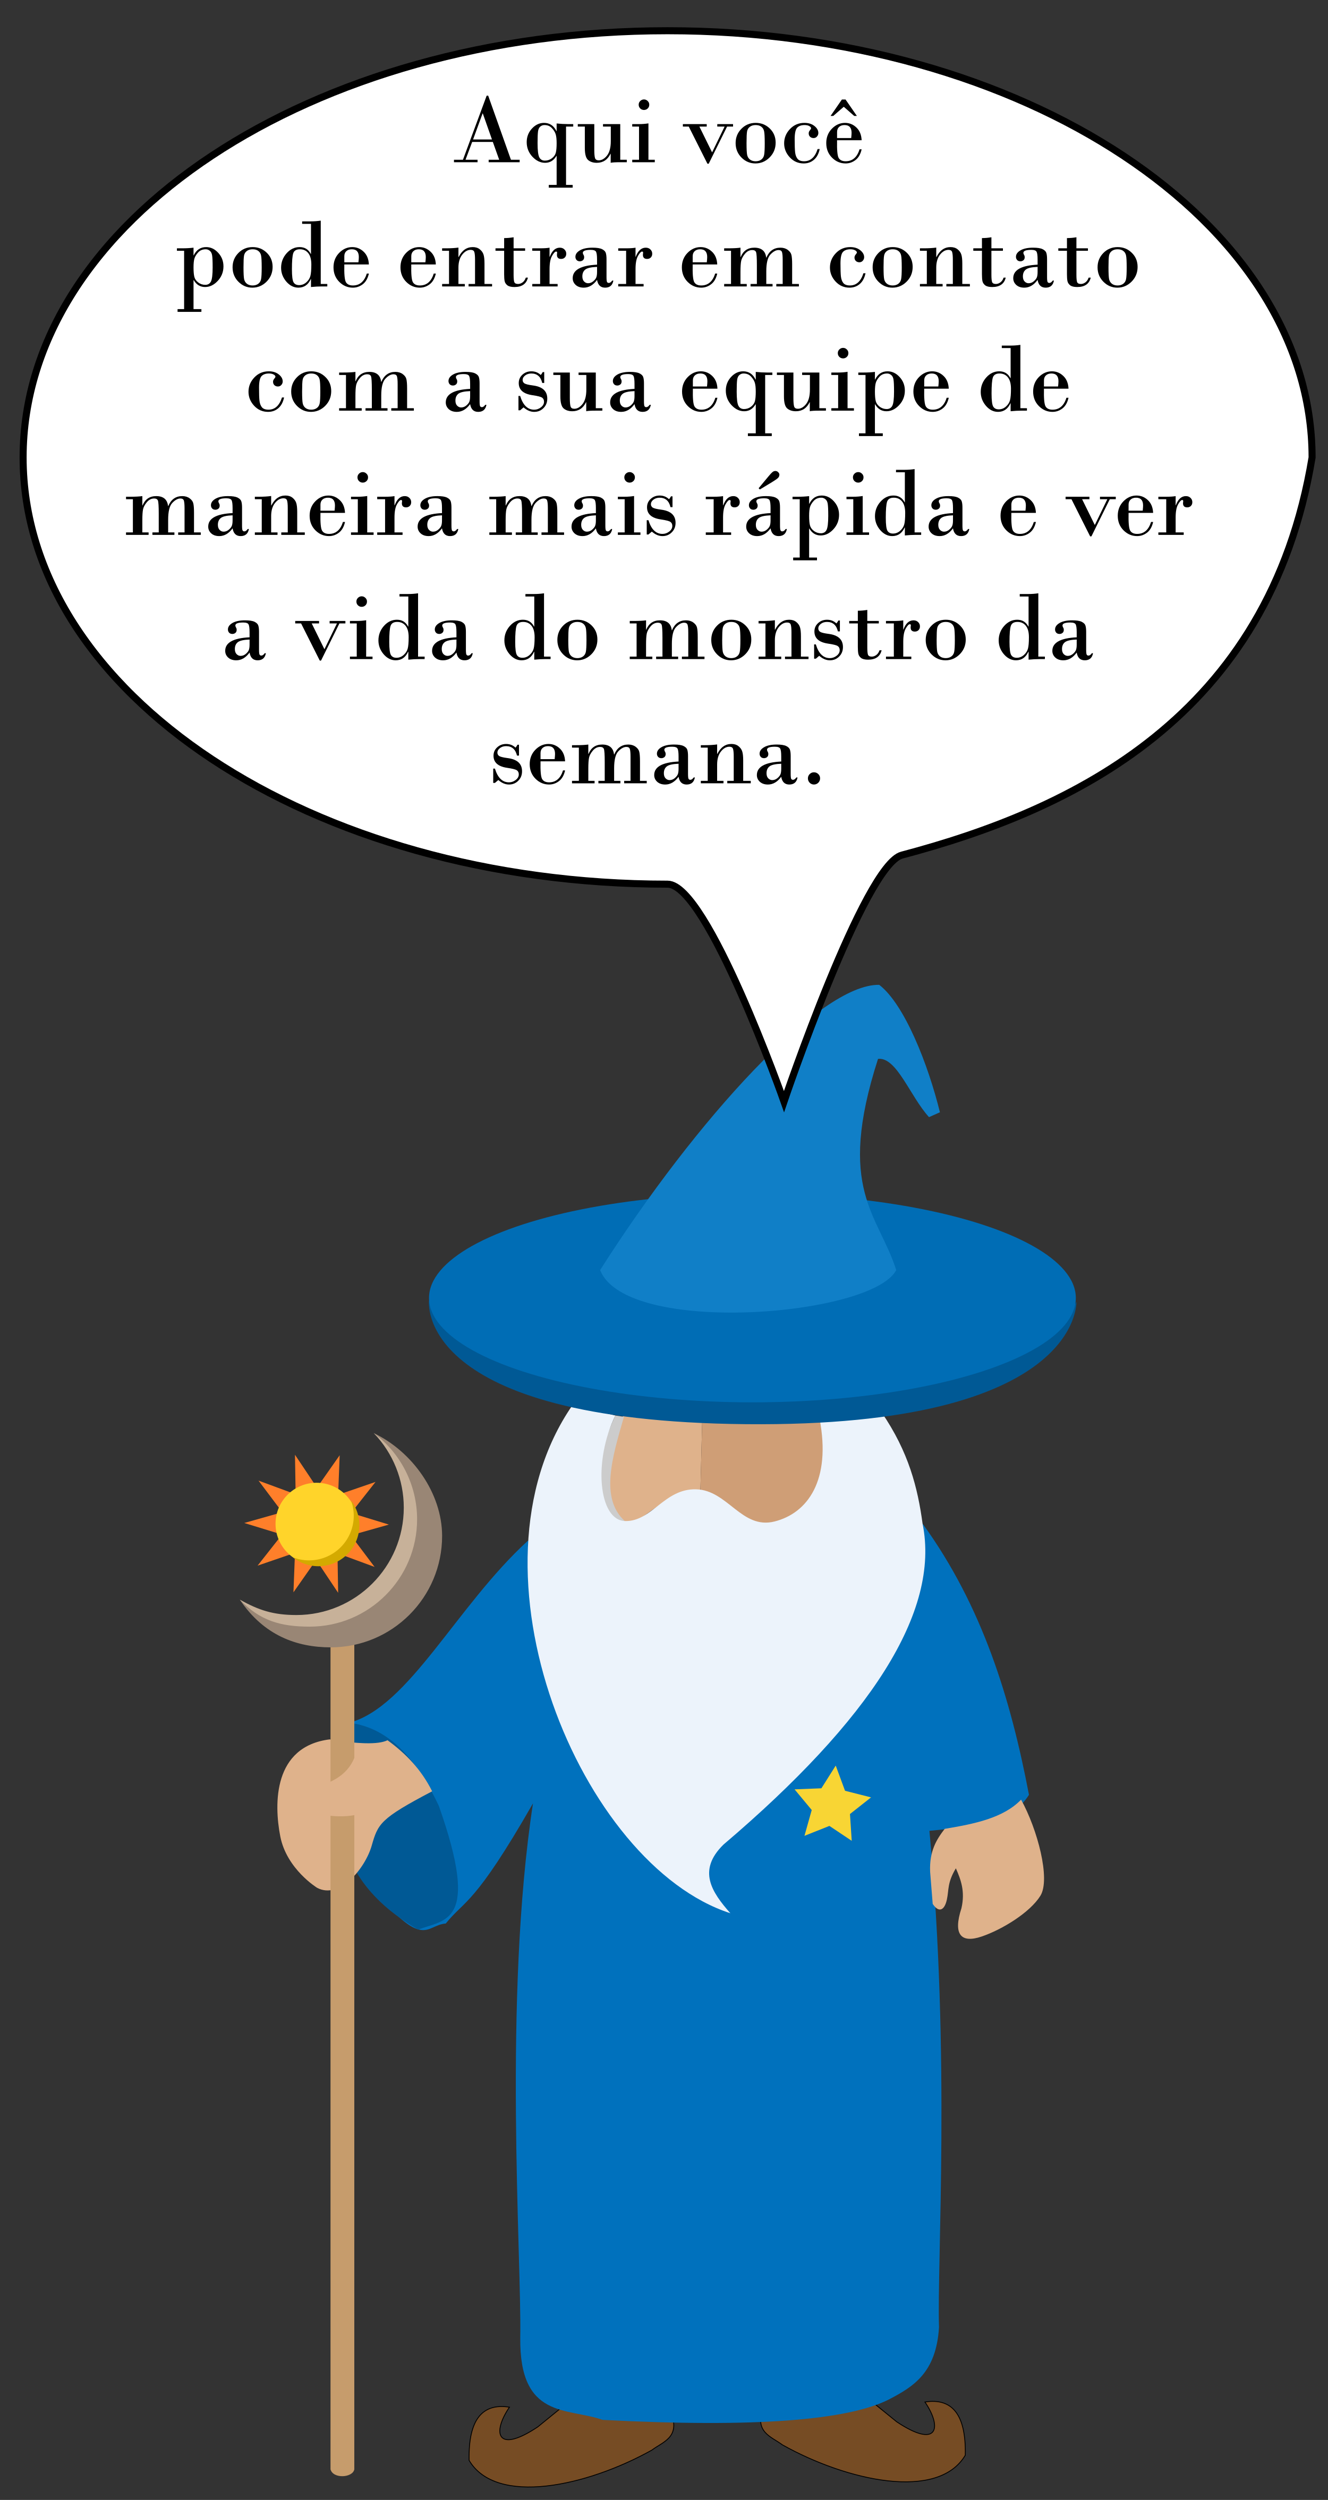 <?xml version="1.0" encoding="UTF-8" standalone="no"?>
<!-- Created with Inkscape (http://www.inkscape.org/) -->

<svg
   xmlns:dc="http://purl.org/dc/elements/1.1/"
   xmlns:cc="http://creativecommons.org/ns#"
   xmlns:rdf="http://www.w3.org/1999/02/22-rdf-syntax-ns#"
   xmlns:svg="http://www.w3.org/2000/svg"
   xmlns="http://www.w3.org/2000/svg"
   xmlns:sodipodi="http://sodipodi.sourceforge.net/DTD/sodipodi-0.dtd"
   xmlns:inkscape="http://www.inkscape.org/namespaces/inkscape"
   width="170mm"
   height="320mm"
   viewBox="0 0 170 320"
   version="1.1"
   id="svg5205"
   inkscape:version="0.92.1 r15371"
   sodipodi:docname="ajuda-mago-Equipe.svg">
  <rect x="0" y="0" width="170" height="320" fill="#333333" stroke="none"/>
  <defs
     id="defs5199">
    <clipPath
       clipPathUnits="userSpaceOnUse"
       id="clipPath9195">
      <rect
         style="opacity:1;fill:none;fill-opacity:1;stroke:#000000;stroke-width:0.415"
         id="rect9197"
         width="286.286"
         height="173.062"
         x="636.152"
         y="341.806" />
    </clipPath>
  </defs>
  <sodipodi:namedview
     id="base"
     pagecolor="#ffffff"
     bordercolor="#666666"
     borderopacity="1.0"
     inkscape:pageopacity="0.0"
     inkscape:pageshadow="2"
     inkscape:zoom="0.35"
     inkscape:cx="404.46665"
     inkscape:cy="518.7067"
     inkscape:document-units="mm"
     inkscape:current-layer="g5254"
     showgrid="false"
     inkscape:window-width="1366"
     inkscape:window-height="705"
     inkscape:window-x="-8"
     inkscape:window-y="-8"
     inkscape:window-maximized="1" />
  <g
     inkscape:label="Camada 1"
     inkscape:groupmode="layer"
     id="layer1"
     transform="translate(0,23)">
    <g
       id="g6040"
       transform="matrix(0.411,0,0,0.411,240.25,134.325)">
      <g
         transform="translate(-509.535,73.655)"
         id="g5811">
        <path
           style="fill:#764c24;fill-opacity:1;stroke:#000000;stroke-width:0.265px;stroke-linecap:butt;stroke-linejoin:miter;stroke-opacity:1"
           d="m 134.169,295.396 c 2.55,7.319 -2.643,8.615 -6.147,11.225 -20.247,11.309 -48.463,17.466 -56.928,3.207 -0.273,-12.958 4.286,-17.862 12.562,-16.571 -5.488,8.069 -3.948,14.669 8.82,6.147 l 8.553,-6.949 z"
           id="path5792"
           inkscape:connector-curvature="0"
           sodipodi:nodetypes="ccccccc" />
        <path
           style="fill:#764c24;fill-opacity:1;stroke:#000000;stroke-width:0.265px;stroke-linecap:butt;stroke-linejoin:miter;stroke-opacity:1"
           d="m 162.565,293.79 c -2.55,7.319 2.643,8.615 6.147,11.225 20.247,11.309 48.463,17.466 56.928,3.207 0.273,-12.958 -4.286,-17.862 -12.562,-16.571 5.488,8.069 3.948,14.669 -8.82,6.147 l -8.553,-6.949 z"
           id="path5792-6"
           inkscape:connector-curvature="0"
           sodipodi:nodetypes="ccccccc" />
      </g>
      <g
         transform="matrix(1,0,0,1.033,-508.153,-0.432)"
         id="g5837">
        <g
           id="g5832"
           style="stroke:none">
          <path
             sodipodi:nodetypes="cczccc"
             inkscape:connector-curvature="0"
             id="path5813"
             d="m 117.74,56.418 c -4.689,14.051 -4.734,18.221 -4.27,23.862 0.227,3.941 2.642,8.648 6.16,8.833 3.518,0.185 11.885,-10.209 22.112,-9.449 l 0.567,-21.167 z"
             style="fill:#dfb28b;fill-opacity:1;stroke:none;stroke-width:0.265px;stroke-linecap:butt;stroke-linejoin:miter;stroke-opacity:1" />
          <path
             sodipodi:nodetypes="ccccc"
             inkscape:connector-curvature="0"
             id="path5813-0"
             d="m 178.877,57.647 c 4.052,15.066 -2.688,31.816 -16.725,31.844 -7.676,-0.099 -12.547,-8.981 -20.411,-9.827 l 0.567,-21.167 z"
             style="fill:#cf9e76;fill-opacity:1;stroke:none;stroke-width:0.265px;stroke-linecap:butt;stroke-linejoin:miter;stroke-opacity:1" />
        </g>
      </g>
      <g
         transform="translate(-508.347,-18.709)"
         style="stroke:none"
         id="g5790">
        <path
           style="fill:#0071bd;fill-opacity:1;stroke:none;stroke-width:0.265px;stroke-linecap:butt;stroke-linejoin:miter;stroke-opacity:1"
           d="m 85.839,363.919 c -0.31,25.538 14.672,21.769 25.658,25.658 47.956,2.505 76.577,0.077 89.268,-6.414 7.449,-3.906 14.645,-8.21 15.502,-22.451 -0.658,-19.778 3.616,-84.913 -2.986,-154.584 12.479,-1.291 25.369,-2.112 31.003,-11.225 -5.682,-29.803 -14.443,-58.659 -33.141,-84.457 l -122.944,5.345 c -22.272,20.381 -37.061,51.728 -55.592,56.661 -5.373,19.744 -4.324,37.079 6.414,50.781 17.048,20.506 17.179,12.254 23.611,11.76 6.051,-7.469 8.936,-5.583 27.17,-37.418 -9.318,60.916 -3.525,140.963 -3.963,166.344 z"
           id="path5784"
           inkscape:connector-curvature="0"
           sodipodi:nodetypes="ccccccccccccc" />
        <path
           style="fill:#005995;fill-opacity:1;stroke:none;stroke-width:0.265px;stroke-linecap:butt;stroke-linejoin:miter;stroke-opacity:1"
           d="m 32.607,172.452 c 9.72,1.32 19.153,7.515 27.869,25.896 13.125,37.139 1.731,35.271 -6.426,38.554 C 20.565,217.586 29.866,190.013 32.607,172.452 Z"
           id="path5786"
           inkscape:connector-curvature="0"
           sodipodi:nodetypes="cccc" />
      </g>
      <g
         style="fill:#ecf3fb;fill-opacity:1"
         transform="translate(-508.347,1.604)"
         id="g5777">
        <path
           style="fill:#cccccc;fill-opacity:1;stroke:none;stroke-width:0.265px;stroke-linecap:butt;stroke-linejoin:miter;stroke-opacity:1"
           d="m 115.46,56.457 v 0 l 2.673,0.401 c -3.655,12.64 -7.534,25.388 0.267,32.473 -5.384,0.616 -13.808,-9.582 -2.94,-32.874 z"
           id="path5769"
           inkscape:connector-curvature="0"
           sodipodi:nodetypes="ccccc" />
        <path
           style="fill:#ecf3fb;fill-opacity:1;stroke:none;stroke-width:0.265px;stroke-linecap:butt;stroke-linejoin:miter;stroke-opacity:1"
           d="m 115.46,56.457 -13.363,-3.207 c -35.622,51.532 2.695,143.227 49.178,158.224 -5.841,-6.614 -10.329,-13.364 -2.138,-21.382 45.722,-38.887 67.595,-72.474 62.007,-99.959 -1.491,-11.025 -4.278,-22.309 -12.829,-34.745 l -19.243,2.138 c 3.657,19.158 -3.749,29.354 -14.032,31.939 -10.283,2.585 -14.568,-9.787 -24.455,-10.023 -9.887,-0.236 -13.716,10.064 -22.05,9.889 -8.334,-0.175 -10.013,-18.704 -3.074,-32.874 z"
           id="path5767"
           inkscape:connector-curvature="0"
           sodipodi:nodetypes="ccccccczzzc" />
        <path
           inkscape:transform-center-y="-0.80912441"
           inkscape:transform-center-x="-0.40680364"
           d="m 189.079,188.921 -6.955,-4.644 -7.769,3.097 2.268,-8.05 -5.346,-6.432 8.356,-0.331 4.465,-7.071 2.897,7.845 8.105,2.061 -6.566,5.18 z"
           inkscape:randomized="0"
           inkscape:rounded="0"
           inkscape:flatsided="false"
           sodipodi:arg2="1.6755161"
           sodipodi:arg1="1.0471976"
           sodipodi:r2="6.2968493"
           sodipodi:r1="12.593697"
           sodipodi:cy="178.01405"
           sodipodi:cx="182.78172"
           sodipodi:sides="5"
           id="path5992-2"
           style="opacity:1;fill:#f8d534;fill-opacity:1;stroke:none;stroke-width:0.437"
           sodipodi:type="star" />
      </g>
      <g
         id="g5782">
        <path
           style="fill:#005995;fill-opacity:1;stroke:none;stroke-width:0.264px;stroke-linecap:butt;stroke-linejoin:miter;stroke-opacity:1"
           d="m -450.926,22.211 c 0,0 -4.883,37.574 98.753,38.554 104.768,0.99 102.884,-38.176 102.884,-38.176 0,0 -11.155,31.732 -104.386,30.843 -90.126,-0.86 -97.251,-31.221 -97.251,-31.221 z"
           id="path5761"
           inkscape:connector-curvature="0"
           sodipodi:nodetypes="cscsc" />
        <ellipse
           style="opacity:1;fill:#006db5;fill-opacity:1;stroke:none;stroke-width:10.101"
           id="path5763"
           cx="-350.195"
           cy="21.455"
           rx="100.731"
           ry="32.506" />
        <path
           style="fill:#107fc7;fill-opacity:1;stroke:none;stroke-width:0.265px;stroke-linecap:butt;stroke-linejoin:miter;stroke-opacity:1"
           d="m -305.405,12.762 c -7.426,14.438 -84.241,20.629 -92.226,0 29.891,-46.952 68.505,-89.177 86.935,-88.824 7.932,6.126 15.248,24.869 18.899,39.687 l -3.402,1.512 c -5.963,-6.571 -10.049,-18.775 -15.875,-18.143 -13.123,40.689 0.13,48.407 5.67,65.768 z"
           id="path5765"
           inkscape:connector-curvature="0"
           sodipodi:nodetypes="ccccccc" />
      </g>
      <path
         sodipodi:nodetypes="ccczczc"
         inkscape:connector-curvature="0"
         id="path5935"
         d="m -449.949,175.104 c -3.431,-6.903 -8.336,-11.84 -13.898,-15.903 -2.959,1.438 -9.386,1.142 -18.041,-0.267 -17.543,2.225 -17.356,19.973 -15.368,30.201 1.988,10.229 11.493,16.036 11.493,16.036 7.086,3.72 15.001,-6.226 16.972,-13.096 1.97,-6.87 2.568,-8.44 18.843,-16.972 z"
         style="fill:#dfb28b;fill-opacity:1;stroke:none;stroke-width:0.265px;stroke-linecap:butt;stroke-linejoin:miter;stroke-opacity:1" />
      <g
         transform="translate(102.899,-9.889)"
         id="g5964">
        <path
           sodipodi:nodetypes="cccczcczzc"
           inkscape:connector-curvature="0"
           id="path5966"
           d="m -369.418,187.595 c -5.535,5.743 -14.541,7.551 -23.787,9.087 -2.538,3.303 -4.811,6.904 -4.544,13.363 l 0.802,10.023 c 2.053,3.052 3.735,1.77 4.41,-1.336 0.675,-3.106 0.088,-5.23 2.806,-9.755 1.547,3.529 2.939,7.157 1.737,12.428 -2.673,8.196 -0.158,11.001 6.281,8.82 6.438,-2.182 15.091,-7.509 18.308,-12.695 3.217,-5.186 -0.911,-20.739 -6.014,-29.934 z"
           style="fill:#dfb28b;fill-opacity:1;stroke:none;stroke-width:0.265px;stroke-linecap:butt;stroke-linejoin:miter;stroke-opacity:1" />
        <path
           style="opacity:1;fill:#c69c6c;fill-opacity:1;stroke:none;stroke-width:0.448"
           d="m -584.507,137.719 h 7.415 v 258.439 c -0.482,2.653 -6.616,3.045 -7.415,0 z"
           id="rect5932"
           inkscape:connector-curvature="0"
           sodipodi:nodetypes="ccccc" />
        <g
           id="g5930"
           transform="translate(-378.454,13.898)">
          <g
             transform="translate(-236.235,-0.848)"
             id="g5897">
            <path
               style="opacity:1;fill:#998675;fill-opacity:1;stroke:none;stroke-width:0.945"
               d="m 164.727,227.887 c 26.76,24.206 48,61.539 48.057,97.623 8e-5,70.654 -57.276,127.93 -127.93,127.93 -25.996,-0.011 -56.17,-15.013 -77.546,-29.807 28.373,42.303 67.164,56.015 106.839,56.03 72.305,8.2e-4 130.921,-58.614 130.92,-130.92 -0.07,-50.335 -34.939,-99.123 -80.34,-120.855 z"
               transform="scale(0.265)"
               id="path5859"
               inkscape:connector-curvature="0"
               sodipodi:nodetypes="ccccccc" />
            <path
               style="opacity:1;fill:#c7b199;fill-opacity:1;stroke:none;stroke-width:3.831"
               d="m 164.727,227.887 c 22.632,23.517 35.28,54.883 35.291,87.521 -3.7e-4,69.741 -56.537,126.276 -126.277,126.275 C 46.585,441.629 29.819,436.097 7.307,423.632 31.105,448.381 55.064,455.309 89.398,455.32 159.138,455.32 215.673,398.785 215.674,329.045 215.614,289.173 196.727,251.672 164.727,227.887 Z"
               id="path5877"
               transform="scale(0.265)"
               inkscape:connector-curvature="0"
               sodipodi:nodetypes="ccccccc" />
          </g>
          <g
             transform="matrix(0.613,0,0,0.613,-77.466,37.146)"
             id="g5988">
            <path
               sodipodi:type="star"
               style="opacity:1;fill:#ff7f2a;fill-opacity:1;stroke:none;stroke-width:0.25"
               id="path5968"
               sodipodi:sides="10"
               sodipodi:cx="-216.85294"
               sodipodi:cy="82.596527"
               sodipodi:r1="36.739597"
               sodipodi:r2="18.369799"
               sodipodi:arg1="0.63938591"
               sodipodi:arg2="0.95354517"
               inkscape:flatsided="false"
               inkscape:rounded="0"
               inkscape:randomized="0"
               d="m -187.371,104.519 -18.85,-6.943 0.333,20.085 -11.169,-16.696 -11.536,16.445 0.778,-20.073 -18.999,6.524 12.428,-15.782 -19.205,-5.889 19.331,-5.463 -12.075,-16.053 18.85,6.943 -0.333,-20.085 11.169,16.696 11.536,-16.445 -0.778,20.073 18.999,-6.524 -12.428,15.782 19.205,5.889 -19.331,5.463 z"
               inkscape:transform-center-x="-6.495238e-006" />
            <circle
               style="opacity:1;fill:#ffd42a;fill-opacity:1;stroke:none;stroke-width:0.291"
               id="path5901-1"
               cx="-216.853"
               cy="82.597"
               r="20.847" />
            <path
               style="opacity:1;fill:#d4aa00;fill-opacity:1;stroke:none;stroke-width:0.291"
               d="m -199.32,70.764 a 22.718,22.718 0 0 1 1.368,7.704 22.718,22.718 0 0 1 -22.717,22.718 22.718,22.718 0 0 1 -8.23,-1.568 20.847,20.847 0 0 0 12.957,4.543 20.847,20.847 0 0 0 20.847,-20.847 20.847,20.847 0 0 0 -4.225,-12.551 z"
               id="path5901"
               inkscape:connector-curvature="0" />
          </g>
        </g>
      </g>
      <path
         sodipodi:nodetypes="cccccc"
         inkscape:connector-curvature="0"
         id="path5937"
         d="m -472.948,160.124 c -1.243,8.347 -6.172,11.37 -11.906,13.229 l 0.945,9.071 c 5.638,0.921 10.174,0.464 13.796,-1.134 l -0.189,-20.978 z"
         style="fill:#dfb28b;fill-opacity:1;stroke:none;stroke-width:0.265px;stroke-linecap:butt;stroke-linejoin:miter;stroke-opacity:1" />
    </g>
    <g
       id="g5254"
       transform="translate(3.024,0.227)">
      <path
         sodipodi:nodetypes="ccccssc"
         inkscape:connector-curvature="0"
         id="path4535"
         d="m 164.939,35.328 c -5.513,33.345 -30.799,45.154 -52.503,50.899 -4.828,1.248 -15.098,31.556 -15.098,31.556 0,0 -9.813,-27.833 -14.901,-27.833 -45.565,0 -82.502,-24.455 -82.502,-54.622 -1.21e-6,-30.167 36.937,-54.622 82.502,-54.622 45.565,0 82.502,24.455 82.502,54.622 z"
         style="opacity:1;fill:#ffffff;fill-opacity:1;stroke:#000000;stroke-width:0.901" />
      <flowRoot
         xml:space="preserve"
         id="flowRoot5335-4"
         style="font-style:normal;font-variant:normal;font-weight:normal;font-stretch:normal;font-size:37.333px;line-height:1.25;font-family:'Bodoni MT';-inkscape-font-specification:'Bodoni MT';text-align:center;letter-spacing:0px;word-spacing:0px;text-anchor:middle;fill:#000000;fill-opacity:1;stroke:none"
         transform="matrix(0.265,0,0,0.265,222.151,5.299)"><flowRegion
           id="flowRegion5337-1"
           style="font-style:normal;font-variant:normal;font-weight:normal;font-stretch:normal;font-family:'Bodoni MT';-inkscape-font-specification:'Bodoni MT';text-align:center;text-anchor:middle"><rect
             id="rect5339-0"
             width="548.571"
             height="354.286"
             x="37.143"
             y="-110.304"
             style="font-style:normal;font-variant:normal;font-weight:normal;font-stretch:normal;font-family:'Bodoni MT';-inkscape-font-specification:'Bodoni MT';text-align:center;text-anchor:middle" /></flowRegion><flowPara
           id="flowPara5343-4"
           style="font-size:48px">Ao terminar</flowPara><flowPara
           style="font-size:48px"
           id="flowPara5347-7">suas tarefas você se torna</flowPara><flowPara
           style="font-size:48px"
           id="flowPara5349-4">o criador da sua própria. Aqui você pode ver o resumo de todas as suas eventuras</flowPara></flowRoot>      <g
         aria-label="Aqui você
pode entrar em contato
com a sua equipe de maneira mais rápida e ver a vida do monstro da semana."
         transform="matrix(0.265,0,0,0.265,-1.309,16.034)"
         style="font-style:normal;font-variant:normal;font-weight:normal;font-stretch:normal;font-size:37.333px;line-height:1.25;font-family:'Bodoni MT';-inkscape-font-specification:'Bodoni MT';text-align:center;letter-spacing:0px;word-spacing:0px;text-anchor:middle;fill:#000000;fill-opacity:1;stroke:none"
         id="flowRoot5335-4-6">
        <path
           d="m 231.601,-79.59 h -9.984 l -3.211,8.602 h 5.812 v 1.195 h -11.391 v -1.195 h 4.336 l 11.461,-30.961 h 0.727 l 10.992,30.961 h 4.219 v 1.195 h -14.977 v -1.195 h 5.086 z m -9.539,-1.195 h 9.117 l -4.43,-12.586 h -0.094 z"
           style="font-size:48px"
           id="path5785" />
        <path
           d="m 262.421,-72.864 h -0.094 q -1.945,3.352 -5.484,3.352 -3.375,0 -6.141,-2.953 -2.742,-2.977 -2.742,-7.031 0,-3.797 2.508,-6.539 2.531,-2.766 5.859,-2.766 4.055,0 6,3.984 h 0.094 v -3.703 q 2.789,0.305 5.367,0.305 h 2.648 v 1.195 h -3.469 v 28.172 h 3.188 v 1.336 h -11.531 v -1.336 h 3.797 z m 0,-6.094 q 0,-2.836 -0.445,-4.289 -0.422,-1.477 -1.805,-2.977 -1.359,-1.523 -3.656,-1.523 -1.125,0 -2.016,0.75 -0.867,0.75 -1.078,2.367 -0.211,1.617 -0.211,5.672 0,5.133 0.82,6.773 0.82,1.617 2.719,1.617 1.875,0 3.375,-1.125 1.5,-1.148 1.898,-2.719 0.398,-1.57 0.398,-4.547 z"
           style="font-size:48px"
           id="path5787" />
        <path
           d="m 293.147,-88.215 v 17.227 h 3.164 v 1.195 h -3.164 q -3.656,0 -4.617,0.281 v -4.359 h -0.094 q -2.109,4.359 -6.633,4.359 -2.602,0 -4.195,-1.359 -1.57,-1.383 -1.57,-5.789 v -10.359 h -3.398 v -1.195 h 7.969 v 12.375 q 0,2.906 0.352,4.031 0.352,1.102 1.805,1.102 2.156,0 3.984,-2.297 1.828,-2.32 1.828,-6.961 v -7.055 h -3.75 v -1.195 z"
           style="font-size:48px"
           id="path5789" />
        <path
           d="m 302.054,-97.59 q 0,-1.031 0.75,-1.781 0.773,-0.75 1.805,-0.75 1.031,0 1.781,0.75 0.773,0.727 0.773,1.781 0,1.102 -0.75,1.828 -0.75,0.727 -1.805,0.727 -1.055,0 -1.805,-0.727 -0.75,-0.75 -0.75,-1.828 z m 4.711,9.023 v 17.578 h 3.07 v 1.195 h -10.898 v -1.195 h 3.281 v -16.031 h -3.281 v -1.195 h 3.328 q 2.391,0 4.5,-0.352 z"
           style="font-size:48px"
           id="path5791" />
        <path
           d="m 344.757,-87.02 -8.883,17.953 h -0.609 l -9.023,-17.953 h -2.836 v -1.195 h 11.508 v 1.195 h -3.539 l 6.141,12.469 6.047,-12.469 h -3.539 v -1.195 h 7.617 v 1.195 z"
           style="font-size:48px"
           id="path5793" />
        <path
           d="m 348.882,-79.051 q 0,-4.055 2.789,-6.891 2.789,-2.859 6.914,-2.859 4.031,0 6.82,2.742 2.812,2.719 2.812,6.82 0,4.195 -2.906,7.125 -2.906,2.906 -6.867,2.906 -3.891,0 -6.727,-2.836 -2.836,-2.859 -2.836,-7.008 z m 14.062,0 q 0,-4.312 -0.305,-5.695 -0.281,-1.383 -1.312,-2.18 -1.008,-0.82 -2.789,-0.82 -1.688,0 -2.789,0.844 -1.078,0.82 -1.336,2.203 -0.258,1.383 -0.258,5.695 0,4.336 0.305,5.742 0.328,1.406 1.383,2.203 1.078,0.797 2.695,0.797 1.641,0 2.719,-0.797 1.102,-0.82 1.383,-2.25 0.305,-1.453 0.305,-5.742 z"
           style="font-size:48px"
           id="path5795" />
        <path
           d="m 388.491,-76.169 h 1.008 q -0.703,3.398 -2.766,5.18 -2.062,1.781 -4.969,1.781 -3.961,0 -6.703,-2.93 -2.742,-2.953 -2.742,-6.773 0,-3.938 2.812,-6.914 2.812,-2.977 6.984,-2.977 2.977,0 4.852,1.523 1.875,1.5 1.875,3.375 0,0.938 -0.656,1.688 -0.633,0.75 -1.664,0.75 -1.008,0 -1.688,-0.633 -0.656,-0.633 -0.656,-1.664 0,-0.727 0.562,-1.43 0.586,-0.703 0.586,-0.961 0,-0.633 -0.867,-1.102 -0.867,-0.492 -2.25,-0.492 -2.438,0 -3.633,1.312 -1.172,1.312 -1.172,5.555 0,4.242 0.211,6.281 0.234,2.016 1.195,3.188 0.961,1.148 3.164,1.148 4.641,0 6.516,-5.906 z"
           style="font-size:48px"
           id="path5797" />
        <path
           d="m 409.749,-80.411 h -11.859 q -0.164,6.938 0.773,8.555 0.938,1.594 3.352,1.594 4.969,0 6.727,-5.766 h 1.008 q -0.773,3.492 -2.93,5.156 -2.156,1.664 -4.805,1.664 -3.773,0 -6.562,-2.789 -2.789,-2.812 -2.789,-7.055 0,-4.125 2.719,-6.938 2.742,-2.812 6.352,-2.812 3.141,0 5.484,2.227 2.367,2.227 2.531,6.164 z m -11.859,-1.055 h 6.82 q 0.188,-1.664 0.188,-2.531 0,-3.75 -3.398,-3.75 -1.688,0 -2.648,0.914 -0.961,0.891 -0.961,2.438 z m -3.141,-10.688 5.461,-7.922 h 1.781 l 5.461,7.922 h -1.289 l -5.039,-4.43 -5.086,4.43 z"
           style="font-size:48px"
           id="path5799" />
        <path
           d="M 87.015,-12.864 V 1.152 h 3.797 V 2.488 H 79.304 V 1.152 h 3.164 V -27.02 h -3.469 v -1.195 h 2.648 q 2.906,0 5.367,-0.305 v 3.703 h 0.094 q 1.945,-3.984 6,-3.984 3.328,0 5.836,2.766 2.531,2.742 2.531,6.539 0,4.055 -2.766,7.031 -2.742,2.953 -6.117,2.953 -3.539,0 -5.484,-3.352 z m 9.234,-6.094 q 0,-4.383 -0.258,-5.859 -0.234,-1.5 -1.125,-2.203 -0.867,-0.727 -1.945,-0.727 -2.297,0 -3.68,1.523 -1.383,1.523 -1.805,2.977 -0.422,1.453 -0.422,4.289 0,2.977 0.398,4.547 0.398,1.57 1.898,2.719 1.523,1.125 3.375,1.125 1.922,0 2.742,-1.617 0.82,-1.641 0.82,-6.773 z"
           style="font-size:48px"
           id="path5801" />
        <path
           d="m 105.882,-19.051 q 0,-4.055 2.789,-6.891 2.789,-2.859 6.914,-2.859 4.031,0 6.82,2.742 2.812,2.719 2.812,6.82 0,4.195 -2.906,7.125 -2.906,2.906 -6.867,2.906 -3.891,0 -6.727,-2.836 -2.836,-2.859 -2.836,-7.008 z m 14.062,0 q 0,-4.312 -0.305,-5.695 -0.281,-1.383 -1.312,-2.18 -1.008,-0.82 -2.789,-0.82 -1.688,0 -2.789,0.844 -1.078,0.82 -1.336,2.203 -0.258,1.383 -0.258,5.695 0,4.336 0.305,5.742 0.328,1.406 1.383,2.203 1.078,0.797 2.695,0.797 1.641,0 2.719,-0.797 1.102,-0.82 1.383,-2.25 0.305,-1.453 0.305,-5.742 z"
           style="font-size:48px"
           id="path5803" />
        <path
           d="m 148.468,-41.575 v 30.586 h 3.164 v 1.195 h -2.625 q -2.484,0 -5.25,0.281 v -3.844 h -0.094 q -1.875,4.148 -6,4.148 -3.305,0 -5.836,-2.93 -2.508,-2.953 -2.508,-6.68 0,-3.984 2.648,-6.984 2.672,-3 6.281,-3 3.68,0 5.414,3.305 h 0.094 v -14.531 h -4.266 v -1.195 h 4.266 q 2.367,0 4.711,-0.352 z m -10.078,13.828 q -2.555,0 -3.211,1.922 -0.633,1.898 -0.633,7.734 0,5.039 0.82,6.352 0.82,1.312 2.648,1.312 1.969,0 3.469,-1.336 1.5,-1.336 1.969,-3.047 0.469,-1.711 0.469,-5.555 0,-3.656 -1.477,-5.508 -1.477,-1.875 -4.055,-1.875 z"
           style="font-size:48px"
           id="path5805" />
        <path
           d="M 171.718,-20.411 H 159.858 q -0.164,6.938 0.773,8.555 0.938,1.594 3.352,1.594 4.969,0 6.727,-5.766 h 1.008 q -0.773,3.492 -2.93,5.156 -2.156,1.664 -4.805,1.664 -3.773,0 -6.562,-2.789 -2.789,-2.812 -2.789,-7.055 0,-4.125 2.719,-6.938 2.742,-2.812 6.352,-2.812 3.141,0 5.484,2.227 2.367,2.227 2.531,6.164 z m -11.859,-1.055 h 6.82 q 0.188,-1.664 0.188,-2.531 0,-3.75 -3.398,-3.75 -1.688,0 -2.648,0.914 -0.961,0.891 -0.961,2.438 z"
           style="font-size:48px"
           id="path5807" />
        <path
           d="m 204.062,-20.411 h -11.859 q -0.164,6.938 0.773,8.555 0.938,1.594 3.352,1.594 4.969,0 6.727,-5.766 h 1.008 q -0.773,3.492 -2.93,5.156 -2.156,1.664 -4.805,1.664 -3.773,0 -6.562,-2.789 -2.789,-2.812 -2.789,-7.055 0,-4.125 2.719,-6.938 2.742,-2.812 6.352,-2.812 3.141,0 5.484,2.227 2.367,2.227 2.531,6.164 z m -11.859,-1.055 h 6.82 q 0.188,-1.664 0.188,-2.531 0,-3.75 -3.398,-3.75 -1.688,0 -2.648,0.914 -0.961,0.891 -0.961,2.438 z"
           style="font-size:48px"
           id="path5809" />
        <path
           d="m 210.437,-10.989 v -16.031 h -3.328 v -1.195 h 2.133 q 3.164,0 5.742,-0.352 v 4.57 h 0.094 q 2.414,-4.805 6.82,-4.805 2.062,0 3.375,1.055 1.336,1.055 1.805,2.484 0.492,1.43 0.492,4.43 v 9.844 h 3.656 v 1.195 h -11.344 v -1.195 h 3.117 v -11.719 q 0,-2.695 -0.352,-3.727 -0.328,-1.031 -1.758,-1.031 -2.273,0 -4.102,2.344 -1.805,2.32 -1.805,6.258 v 7.875 h 3.07 v 1.195 H 207.108 v -1.195 z"
           style="font-size:48px"
           id="path5811" />
        <path
           d="m 241.632,-33.559 v 5.344 h 5.555 v 1.195 h -5.555 v 11.602 q 0,2.555 0.328,3.492 0.352,0.938 1.828,0.938 1.125,0 2.156,-0.75 1.055,-0.75 1.594,-2.32 h 1.008 q -1.078,4.547 -6.539,4.547 -2.297,0 -3.375,-0.82 -1.078,-0.844 -1.336,-2.062 -0.234,-1.219 -0.234,-3.305 v -11.32 h -4.172 v -1.195 h 4.172 v -4.945 q 2.32,0 4.57,-0.398 z"
           style="font-size:48px"
           id="path5814" />
        <path
           d="m 254.452,-10.989 v -16.031 h -3.797 v -1.195 h 3.844 q 2.953,0 4.5,-0.305 v 4.43 h 0.094 q 1.641,-4.43 4.852,-4.43 1.406,0 2.25,0.867 0.867,0.844 0.867,2.062 0,1.125 -0.703,1.828 -0.68,0.68 -1.781,0.68 -2.016,0 -2.016,-2.016 l 0.094,-1.008 q 0,-0.539 -0.492,-0.539 -0.773,0 -1.969,2.086 -1.195,2.086 -1.195,6.375 v 7.195 h 3.891 v 1.195 h -12.234 v -1.195 z"
           style="font-size:48px"
           id="path5816" />
        <path
           d="m 281.944,-20.317 v -2.391 q 0,-2.93 -0.492,-3.844 -0.469,-0.914 -2.578,-0.914 -3.797,0 -3.797,1.453 0,0.422 0.305,0.938 0.328,0.492 0.328,1.172 0,0.961 -0.633,1.477 -0.633,0.492 -1.43,0.492 -1.031,0 -1.594,-0.633 -0.562,-0.656 -0.562,-1.523 0,-1.875 2.18,-3.141 2.203,-1.289 6.117,-1.289 3.141,0 4.594,0.727 1.453,0.727 1.781,1.805 0.352,1.078 0.352,3.047 v 8.625 q 0,1.898 0.258,2.367 0.281,0.469 0.844,0.469 0.844,0 1.641,-1.148 h 0.562 q -0.609,3.422 -3.984,3.422 -3.258,0 -3.891,-3.75 -2.742,3.75 -6.422,3.75 -2.438,0 -3.891,-1.312 -1.453,-1.336 -1.453,-3.258 0,-5.977 11.766,-6.539 z m 0,3.609 v -2.531 q -4.336,0.164 -5.719,1.312 -1.383,1.125 -1.383,3.281 0,1.57 0.82,2.438 0.844,0.867 1.922,0.867 1.383,0 2.484,-0.914 1.125,-0.938 1.5,-1.875 0.375,-0.938 0.375,-2.578 z"
           style="font-size:48px"
           id="path5818" />
        <path
           d="m 295.983,-10.989 v -16.031 h -3.797 v -1.195 h 3.844 q 2.953,0 4.5,-0.305 v 4.43 h 0.094 q 1.641,-4.43 4.852,-4.43 1.406,0 2.25,0.867 0.867,0.844 0.867,2.062 0,1.125 -0.703,1.828 -0.68,0.68 -1.781,0.68 -2.016,0 -2.016,-2.016 l 0.094,-1.008 q 0,-0.539 -0.492,-0.539 -0.773,0 -1.969,2.086 -1.195,2.086 -1.195,6.375 v 7.195 h 3.891 v 1.195 h -12.234 v -1.195 z"
           style="font-size:48px"
           id="path5820" />
        <path
           d="m 339.999,-20.411 h -11.859 q -0.164,6.938 0.773,8.555 0.938,1.594 3.352,1.594 4.969,0 6.727,-5.766 h 1.008 q -0.773,3.492 -2.93,5.156 -2.156,1.664 -4.805,1.664 -3.773,0 -6.562,-2.789 -2.789,-2.812 -2.789,-7.055 0,-4.125 2.719,-6.938 2.742,-2.812 6.352,-2.812 3.141,0 5.484,2.227 2.367,2.227 2.531,6.164 z m -11.859,-1.055 h 6.82 q 0.188,-1.664 0.188,-2.531 0,-3.75 -3.398,-3.75 -1.688,0 -2.648,0.914 -0.961,0.891 -0.961,2.438 z"
           style="font-size:48px"
           id="path5822" />
        <path
           d="m 346.655,-10.989 v -16.031 h -3.305 v -1.195 h 2.062 q 3.656,0 5.812,-0.305 v 4.523 h 0.094 q 1.852,-4.523 6.609,-4.523 5.18,0 5.719,4.805 h 0.094 q 2.039,-4.805 6.773,-4.805 2.109,0 3.539,1.055 1.453,1.055 1.781,2.438 0.352,1.383 0.352,4.57 v 9.469 h 3.258 v 1.195 H 368.546 v -1.195 h 3.07 V -22.567 q 0,-2.742 -0.328,-3.773 -0.305,-1.031 -1.688,-1.031 -1.898,0 -3.914,2.156 -1.992,2.133 -1.992,8.133 v 6.094 h 3.023 v 1.195 h -10.617 v -1.195 h 3.047 v -9.07 q 0,-5.297 -0.398,-6.305 -0.375,-1.008 -1.828,-1.008 -1.992,0 -3.492,1.758 -1.477,1.758 -1.852,3.422 -0.352,1.664 -0.352,5.297 v 5.906 h 3.023 v 1.195 h -10.898 v -1.195 z"
           style="font-size:48px"
           id="path5824" />
        <path
           d="m 410.616,-16.169 h 1.008 q -0.703,3.398 -2.766,5.18 -2.062,1.781 -4.969,1.781 -3.961,0 -6.703,-2.93 -2.742,-2.953 -2.742,-6.773 0,-3.938 2.812,-6.914 2.812,-2.977 6.984,-2.977 2.977,0 4.852,1.523 1.875,1.5 1.875,3.375 0,0.938 -0.656,1.688 -0.633,0.75 -1.664,0.75 -1.008,0 -1.688,-0.633 -0.656,-0.633 -0.656,-1.664 0,-0.727 0.562,-1.43 0.586,-0.703 0.586,-0.961 0,-0.633 -0.867,-1.102 -0.867,-0.492 -2.25,-0.492 -2.438,0 -3.633,1.312 -1.172,1.312 -1.172,5.555 0,4.242 0.211,6.281 0.234,2.016 1.195,3.188 0.961,1.148 3.164,1.148 4.641,0 6.516,-5.906 z"
           style="font-size:48px"
           id="path5826" />
        <path
           d="m 415.069,-19.051 q 0,-4.055 2.789,-6.891 2.789,-2.859 6.914,-2.859 4.031,0 6.82,2.742 2.812,2.719 2.812,6.82 0,4.195 -2.906,7.125 -2.906,2.906 -6.867,2.906 -3.891,0 -6.727,-2.836 -2.836,-2.859 -2.836,-7.008 z m 14.062,0 q 0,-4.312 -0.305,-5.695 -0.281,-1.383 -1.312,-2.18 -1.008,-0.82 -2.789,-0.82 -1.688,0 -2.789,0.844 -1.078,0.82 -1.336,2.203 -0.258,1.383 -0.258,5.695 0,4.336 0.305,5.742 0.328,1.406 1.383,2.203 1.078,0.797 2.695,0.797 1.641,0 2.719,-0.797 1.102,-0.82 1.383,-2.25 0.305,-1.453 0.305,-5.742 z"
           style="font-size:48px"
           id="path5828" />
        <path
           d="m 441.249,-10.989 v -16.031 h -3.328 v -1.195 h 2.133 q 3.164,0 5.742,-0.352 v 4.57 h 0.094 q 2.414,-4.805 6.82,-4.805 2.062,0 3.375,1.055 1.336,1.055 1.805,2.484 0.492,1.43 0.492,4.43 v 9.844 h 3.656 v 1.195 h -11.344 v -1.195 h 3.117 v -11.719 q 0,-2.695 -0.352,-3.727 -0.328,-1.031 -1.758,-1.031 -2.273,0 -4.102,2.344 -1.805,2.32 -1.805,6.258 v 7.875 h 3.07 v 1.195 H 437.921 v -1.195 z"
           style="font-size:48px"
           id="path5830" />
        <path
           d="m 472.444,-33.559 v 5.344 h 5.555 v 1.195 h -5.555 v 11.602 q 0,2.555 0.328,3.492 0.352,0.938 1.828,0.938 1.125,0 2.156,-0.75 1.055,-0.75 1.594,-2.32 h 1.008 q -1.078,4.547 -6.539,4.547 -2.297,0 -3.375,-0.82 -1.078,-0.844 -1.336,-2.062 -0.234,-1.219 -0.234,-3.305 v -11.32 h -4.172 v -1.195 h 4.172 v -4.945 q 2.32,0 4.57,-0.398 z"
           style="font-size:48px"
           id="path5832" />
        <path
           d="m 494.757,-20.317 v -2.391 q 0,-2.93 -0.492,-3.844 -0.469,-0.914 -2.578,-0.914 -3.797,0 -3.797,1.453 0,0.422 0.305,0.938 0.328,0.492 0.328,1.172 0,0.961 -0.633,1.477 -0.633,0.492 -1.43,0.492 -1.031,0 -1.594,-0.633 -0.562,-0.656 -0.562,-1.523 0,-1.875 2.18,-3.141 2.203,-1.289 6.117,-1.289 3.141,0 4.594,0.727 1.453,0.727 1.781,1.805 0.352,1.078 0.352,3.047 v 8.625 q 0,1.898 0.258,2.367 0.281,0.469 0.844,0.469 0.844,0 1.641,-1.148 h 0.562 q -0.609,3.422 -3.984,3.422 -3.258,0 -3.891,-3.75 -2.742,3.75 -6.422,3.75 -2.438,0 -3.891,-1.312 -1.453,-1.336 -1.453,-3.258 0,-5.977 11.766,-6.539 z m 0,3.609 v -2.531 q -4.336,0.164 -5.719,1.312 -1.383,1.125 -1.383,3.281 0,1.57 0.82,2.438 0.844,0.867 1.922,0.867 1.383,0 2.484,-0.914 1.125,-0.938 1.5,-1.875 0.375,-0.938 0.375,-2.578 z"
           style="font-size:48px"
           id="path5834" />
        <path
           d="m 513.507,-33.559 v 5.344 h 5.555 v 1.195 h -5.555 v 11.602 q 0,2.555 0.328,3.492 0.352,0.938 1.828,0.938 1.125,0 2.156,-0.75 1.055,-0.75 1.594,-2.32 h 1.008 q -1.078,4.547 -6.539,4.547 -2.297,0 -3.375,-0.82 -1.078,-0.844 -1.336,-2.062 -0.234,-1.219 -0.234,-3.305 v -11.32 h -4.172 v -1.195 h 4.172 v -4.945 q 2.32,0 4.57,-0.398 z"
           style="font-size:48px"
           id="path5836" />
        <path
           d="m 523.726,-19.051 q 0,-4.055 2.789,-6.891 2.789,-2.859 6.914,-2.859 4.031,0 6.82,2.742 2.812,2.719 2.812,6.82 0,4.195 -2.906,7.125 -2.906,2.906 -6.867,2.906 -3.891,0 -6.727,-2.836 -2.836,-2.859 -2.836,-7.008 z m 14.062,0 q 0,-4.312 -0.305,-5.695 -0.281,-1.383 -1.312,-2.18 -1.008,-0.82 -2.789,-0.82 -1.688,0 -2.789,0.844 -1.078,0.82 -1.336,2.203 -0.258,1.383 -0.258,5.695 0,4.336 0.305,5.742 0.328,1.406 1.383,2.203 1.078,0.797 2.695,0.797 1.641,0 2.719,-0.797 1.102,-0.82 1.383,-2.25 0.305,-1.453 0.305,-5.742 z"
           style="font-size:48px"
           id="path5838" />
        <path
           d="m 129.741,43.831 h 1.008 q -0.703,3.398 -2.766,5.18 -2.062,1.781 -4.969,1.781 -3.961,0 -6.703,-2.93 -2.742,-2.953 -2.742,-6.773 0,-3.938 2.812,-6.914 2.812,-2.977 6.984,-2.977 2.977,0 4.852,1.523 1.875,1.5 1.875,3.375 0,0.938 -0.656,1.688 -0.633,0.75 -1.664,0.75 -1.008,0 -1.688,-0.633 -0.656,-0.633 -0.656,-1.664 0,-0.727 0.562,-1.43 0.586,-0.703 0.586,-0.961 0,-0.633 -0.867,-1.102 -0.867,-0.492 -2.25,-0.492 -2.438,0 -3.633,1.312 -1.172,1.312 -1.172,5.555 0,4.242 0.211,6.281 0.234,2.016 1.195,3.188 0.961,1.148 3.164,1.148 4.641,0 6.516,-5.906 z"
           style="font-size:48px"
           id="path5840" />
        <path
           d="m 134.194,40.949 q 0,-4.055 2.789,-6.891 2.789,-2.859 6.914,-2.859 4.031,0 6.82,2.742 2.812,2.719 2.812,6.82 0,4.195 -2.906,7.125 -2.906,2.906 -6.867,2.906 -3.891,0 -6.727,-2.836 -2.836,-2.859 -2.836,-7.008 z m 14.062,0 q 0,-4.312 -0.305,-5.695 -0.281,-1.383 -1.312,-2.18 -1.008,-0.82 -2.789,-0.82 -1.688,0 -2.789,0.844 -1.078,0.82 -1.336,2.203 -0.258,1.383 -0.258,5.695 0,4.336 0.305,5.742 0.328,1.406 1.383,2.203 1.078,0.797 2.695,0.797 1.641,0 2.719,-0.797 1.102,-0.82 1.383,-2.25 0.305,-1.453 0.305,-5.742 z"
           style="font-size:48px"
           id="path5842" />
        <path
           d="m 160.655,49.011 v -16.031 h -3.305 v -1.195 h 2.062 q 3.656,0 5.812,-0.305 v 4.523 h 0.094 q 1.852,-4.523 6.609,-4.523 5.18,0 5.719,4.805 h 0.094 q 2.039,-4.805 6.773,-4.805 2.109,0 3.539,1.055 1.453,1.055 1.781,2.438 0.352,1.383 0.352,4.57 v 9.469 h 3.258 v 1.195 H 182.546 v -1.195 h 3.07 V 37.433 q 0,-2.742 -0.328,-3.773 -0.305,-1.031 -1.688,-1.031 -1.898,0 -3.914,2.156 -1.992,2.133 -1.992,8.133 v 6.094 h 3.023 v 1.195 h -10.617 v -1.195 h 3.047 v -9.07 q 0,-5.297 -0.398,-6.305 -0.375,-1.008 -1.828,-1.008 -1.992,0 -3.492,1.758 -1.477,1.758 -1.852,3.422 -0.352,1.664 -0.352,5.297 v 5.906 h 3.023 v 1.195 h -10.898 v -1.195 z"
           style="font-size:48px"
           id="path5844" />
        <path
           d="m 220.632,39.683 v -2.391 q 0,-2.93 -0.492,-3.844 -0.469,-0.914 -2.578,-0.914 -3.797,0 -3.797,1.453 0,0.422 0.305,0.938 0.328,0.492 0.328,1.172 0,0.961 -0.633,1.477 -0.633,0.492 -1.43,0.492 -1.031,0 -1.594,-0.633 -0.562,-0.656 -0.562,-1.523 0,-1.875 2.18,-3.141 2.203,-1.289 6.117,-1.289 3.141,0 4.594,0.727 1.453,0.727 1.781,1.805 0.352,1.078 0.352,3.047 v 8.625 q 0,1.898 0.258,2.367 0.281,0.469 0.844,0.469 0.844,0 1.641,-1.148 h 0.562 q -0.609,3.422 -3.984,3.422 -3.258,0 -3.891,-3.75 -2.742,3.75 -6.422,3.75 -2.438,0 -3.891,-1.312 -1.453,-1.336 -1.453,-3.258 0,-5.977 11.766,-6.539 z m 0,3.609 v -2.531 q -4.336,0.164 -5.719,1.312 -1.383,1.125 -1.383,3.281 0,1.57 0.82,2.438 0.844,0.867 1.922,0.867 1.383,0 2.484,-0.914 1.125,-0.938 1.5,-1.875 0.375,-0.938 0.375,-2.578 z"
           style="font-size:48px"
           id="path5846" />
        <path
           d="m 256.421,31.574 v 5.25 h -0.961 q -1.078,-4.57 -5.25,-4.57 -1.805,0 -3.023,0.961 -1.195,0.938 -1.195,2.156 0,1.031 0.844,1.641 0.867,0.586 4.055,1.008 7.008,0.867 7.008,6.375 0,2.742 -1.828,4.57 -1.805,1.828 -4.5,1.828 -2.648,0 -5.133,-2.18 l -1.641,1.406 h -0.82 v -6.914 h 0.82 q 2.016,6.633 6.773,6.633 1.805,0 3.281,-1.148 1.477,-1.148 1.477,-2.695 0,-1.289 -0.891,-1.945 -0.867,-0.656 -4.734,-1.219 -6.586,-0.961 -6.586,-5.859 0,-2.414 1.758,-4.031 1.781,-1.641 4.336,-1.641 2.695,0 4.523,1.781 0.469,-0.492 0.961,-1.406 z"
           style="font-size:48px"
           id="path5848" />
        <path
           d="m 281.335,31.785 v 17.227 h 3.164 v 1.195 h -3.164 q -3.656,0 -4.617,0.281 v -4.359 h -0.094 q -2.109,4.359 -6.633,4.359 -2.602,0 -4.195,-1.359 -1.57,-1.383 -1.57,-5.789 V 32.98 h -3.398 v -1.195 h 7.969 v 12.375 q 0,2.906 0.352,4.031 0.352,1.102 1.805,1.102 2.156,0 3.984,-2.297 1.828,-2.32 1.828,-6.961 v -7.055 h -3.75 v -1.195 z"
           style="font-size:48px"
           id="path5850" />
        <path
           d="m 300.038,39.683 v -2.391 q 0,-2.93 -0.492,-3.844 -0.469,-0.914 -2.578,-0.914 -3.797,0 -3.797,1.453 0,0.422 0.305,0.938 0.328,0.492 0.328,1.172 0,0.961 -0.633,1.477 -0.633,0.492 -1.43,0.492 -1.031,0 -1.594,-0.633 -0.562,-0.656 -0.562,-1.523 0,-1.875 2.18,-3.141 2.203,-1.289 6.117,-1.289 3.141,0 4.594,0.727 1.453,0.727 1.781,1.805 0.352,1.078 0.352,3.047 v 8.625 q 0,1.898 0.258,2.367 0.281,0.469 0.844,0.469 0.844,0 1.641,-1.148 h 0.562 q -0.609,3.422 -3.984,3.422 -3.258,0 -3.891,-3.75 -2.742,3.75 -6.422,3.75 -2.438,0 -3.891,-1.312 -1.453,-1.336 -1.453,-3.258 0,-5.977 11.766,-6.539 z m 0,3.609 v -2.531 q -4.336,0.164 -5.719,1.312 -1.383,1.125 -1.383,3.281 0,1.57 0.82,2.438 0.844,0.867 1.922,0.867 1.383,0 2.484,-0.914 1.125,-0.938 1.5,-1.875 0.375,-0.938 0.375,-2.578 z"
           style="font-size:48px"
           id="path5852" />
        <path
           d="M 340.093,39.589 H 328.233 q -0.164,6.938 0.773,8.555 0.938,1.594 3.352,1.594 4.969,0 6.727,-5.766 h 1.008 q -0.773,3.492 -2.93,5.156 -2.156,1.664 -4.805,1.664 -3.773,0 -6.562,-2.789 -2.789,-2.812 -2.789,-7.055 0,-4.125 2.719,-6.938 2.742,-2.812 6.352,-2.812 3.141,0 5.484,2.227 2.367,2.227 2.531,6.164 z M 328.233,38.535 h 6.82 q 0.188,-1.664 0.188,-2.531 0,-3.75 -3.398,-3.75 -1.688,0 -2.648,0.914 -0.961,0.891 -0.961,2.438 z"
           style="font-size:48px"
           id="path5854" />
        <path
           d="m 358.608,47.136 h -0.094 q -1.945,3.352 -5.484,3.352 -3.375,0 -6.141,-2.953 -2.742,-2.977 -2.742,-7.031 0,-3.797 2.508,-6.539 2.531,-2.766 5.859,-2.766 4.055,0 6,3.984 h 0.094 v -3.703 q 2.789,0.305 5.367,0.305 h 2.648 v 1.195 h -3.469 V 61.152 h 3.188 v 1.336 H 354.812 V 61.152 h 3.797 z m 0,-6.094 q 0,-2.836 -0.445,-4.289 -0.422,-1.477 -1.805,-2.977 -1.359,-1.523 -3.656,-1.523 -1.125,0 -2.016,0.75 -0.867,0.75 -1.078,2.367 -0.211,1.617 -0.211,5.672 0,5.133 0.82,6.773 0.82,1.617 2.719,1.617 1.875,0 3.375,-1.125 1.5,-1.148 1.898,-2.719 0.398,-1.57 0.398,-4.547 z"
           style="font-size:48px"
           id="path5856" />
        <path
           d="m 389.335,31.785 v 17.227 h 3.164 v 1.195 h -3.164 q -3.656,0 -4.617,0.281 v -4.359 h -0.094 q -2.109,4.359 -6.633,4.359 -2.602,0 -4.195,-1.359 -1.57,-1.383 -1.57,-5.789 V 32.98 h -3.398 v -1.195 h 7.969 v 12.375 q 0,2.906 0.352,4.031 0.352,1.102 1.805,1.102 2.156,0 3.984,-2.297 1.828,-2.32 1.828,-6.961 v -7.055 h -3.75 v -1.195 z"
           style="font-size:48px"
           id="path5858" />
        <path
           d="m 398.241,22.41 q 0,-1.031 0.75,-1.781 0.773,-0.75 1.805,-0.75 1.031,0 1.781,0.75 0.773,0.727 0.773,1.781 0,1.102 -0.75,1.828 -0.75,0.727 -1.805,0.727 -1.055,0 -1.805,-0.727 -0.75,-0.75 -0.75,-1.828 z m 4.711,9.023 v 17.578 h 3.07 v 1.195 h -10.898 v -1.195 h 3.281 v -16.031 h -3.281 v -1.195 h 3.328 q 2.391,0 4.5,-0.352 z"
           style="font-size:48px"
           id="path5860" />
        <path
           d="M 416.171,47.136 V 61.152 h 3.797 v 1.336 H 408.46 V 61.152 h 3.164 V 32.98 h -3.469 v -1.195 h 2.648 q 2.906,0 5.367,-0.305 v 3.703 h 0.094 q 1.945,-3.984 6,-3.984 3.328,0 5.836,2.766 2.531,2.742 2.531,6.539 0,4.055 -2.766,7.031 -2.742,2.953 -6.117,2.953 -3.539,0 -5.484,-3.352 z m 9.234,-6.094 q 0,-4.383 -0.258,-5.859 -0.234,-1.5 -1.125,-2.203 -0.867,-0.727 -1.945,-0.727 -2.297,0 -3.68,1.523 -1.383,1.523 -1.805,2.977 -0.422,1.453 -0.422,4.289 0,2.977 0.398,4.547 0.398,1.57 1.898,2.719 1.523,1.125 3.375,1.125 1.922,0 2.742,-1.617 0.82,-1.641 0.82,-6.773 z"
           style="font-size:48px"
           id="path5862" />
        <path
           d="M 451.843,39.589 H 439.983 q -0.164,6.938 0.773,8.555 0.938,1.594 3.352,1.594 4.969,0 6.727,-5.766 h 1.008 q -0.773,3.492 -2.93,5.156 -2.156,1.664 -4.805,1.664 -3.773,0 -6.562,-2.789 -2.789,-2.812 -2.789,-7.055 0,-4.125 2.719,-6.938 2.742,-2.812 6.352,-2.812 3.141,0 5.484,2.227 2.367,2.227 2.531,6.164 z M 439.983,38.535 h 6.82 q 0.188,-1.664 0.188,-2.531 0,-3.75 -3.398,-3.75 -1.688,0 -2.648,0.914 -0.961,0.891 -0.961,2.438 z"
           style="font-size:48px"
           id="path5864" />
        <path
           d="m 486.437,18.425 v 30.586 h 3.164 v 1.195 h -2.625 q -2.484,0 -5.25,0.281 v -3.844 h -0.094 q -1.875,4.148 -6,4.148 -3.305,0 -5.836,-2.93 -2.508,-2.953 -2.508,-6.68 0,-3.984 2.648,-6.984 2.672,-3 6.281,-3 3.68,0 5.414,3.305 h 0.094 v -14.531 h -4.266 V 18.777 h 4.266 q 2.367,0 4.711,-0.352 z M 476.358,32.253 q -2.555,0 -3.211,1.922 -0.633,1.898 -0.633,7.734 0,5.039 0.82,6.352 0.82,1.312 2.648,1.312 1.969,0 3.469,-1.336 1.5,-1.336 1.969,-3.047 0.469,-1.711 0.469,-5.555 0,-3.656 -1.477,-5.508 -1.477,-1.875 -4.055,-1.875 z"
           style="font-size:48px"
           id="path5866" />
        <path
           d="m 509.687,39.589 h -11.859 q -0.164,6.938 0.773,8.555 0.938,1.594 3.352,1.594 4.969,0 6.727,-5.766 h 1.008 q -0.773,3.492 -2.93,5.156 -2.156,1.664 -4.805,1.664 -3.773,0 -6.562,-2.789 -2.789,-2.812 -2.789,-7.055 0,-4.125 2.719,-6.938 2.742,-2.812 6.352,-2.812 3.141,0 5.484,2.227 2.367,2.227 2.531,6.164 z m -11.859,-1.055 h 6.82 q 0.188,-1.664 0.188,-2.531 0,-3.75 -3.398,-3.75 -1.688,0 -2.648,0.914 -0.961,0.891 -0.961,2.438 z"
           style="font-size:48px"
           id="path5868" />
        <path
           d="M 57.718,109.011 V 92.98 h -3.305 v -1.195 h 2.062 q 3.656,0 5.812,-0.305 v 4.523 h 0.094 q 1.852,-4.523 6.609,-4.523 5.18,0 5.719,4.805 h 0.094 q 2.039,-4.805 6.773,-4.805 2.109,0 3.539,1.055 1.453,1.055 1.781,2.438 0.352,1.383 0.352,4.57 v 9.469 h 3.258 v 1.195 H 79.608 v -1.195 h 3.07 V 97.433 q 0,-2.742 -0.328,-3.773 -0.305,-1.031 -1.688,-1.031 -1.898,0 -3.914,2.156 -1.992,2.133 -1.992,8.133 v 6.094 h 3.023 v 1.195 H 67.163 v -1.195 h 3.047 v -9.07 q 0,-5.297 -0.398,-6.305 -0.375,-1.008 -1.828,-1.008 -1.992,0 -3.492,1.758 -1.477,1.758 -1.852,3.422 -0.352,1.664 -0.352,5.297 v 5.906 h 3.023 v 1.195 H 54.413 v -1.195 z"
           style="font-size:48px"
           id="path5870" />
        <path
           d="m 105.882,99.683 v -2.391 q 0,-2.93 -0.492,-3.844 -0.469,-0.914 -2.578,-0.914 -3.797,0 -3.797,1.453 0,0.422 0.305,0.938 0.328,0.492 0.328,1.172 0,0.961 -0.633,1.477 -0.633,0.492 -1.43,0.492 -1.031,0 -1.594,-0.633 -0.562,-0.656 -0.562,-1.523 0,-1.875 2.18,-3.141 2.203,-1.289 6.117,-1.289 3.141,0 4.594,0.727 1.453,0.727 1.781,1.805 0.352,1.078 0.352,3.047 v 8.625 q 0,1.898 0.258,2.367 0.281,0.469 0.844,0.469 0.844,0 1.641,-1.148 h 0.562 q -0.609,3.422 -3.984,3.422 -3.258,0 -3.891,-3.75 -2.742,3.75 -6.422,3.75 -2.438,0 -3.891,-1.312 -1.453,-1.336 -1.453,-3.258 0,-5.977 11.766,-6.539 z m 0,3.609 v -2.531 q -4.336,0.164 -5.719,1.312 -1.383,1.125 -1.383,3.281 0,1.57 0.82,2.438 0.844,0.867 1.922,0.867 1.383,0 2.484,-0.914 1.125,-0.938 1.5,-1.875 0.375,-0.938 0.375,-2.578 z"
           style="font-size:48px"
           id="path5872" />
        <path
           d="M 119.968,109.011 V 92.98 h -3.328 v -1.195 h 2.133 q 3.164,0 5.742,-0.352 v 4.57 h 0.094 q 2.414,-4.805 6.82,-4.805 2.062,0 3.375,1.055 1.336,1.055 1.805,2.484 0.492,1.43 0.492,4.43 v 9.844 h 3.656 v 1.195 h -11.344 v -1.195 h 3.117 V 97.292 q 0,-2.695 -0.352,-3.727 -0.328,-1.031 -1.758,-1.031 -2.273,0 -4.102,2.344 -1.805,2.32 -1.805,6.258 v 7.875 h 3.07 v 1.195 h -10.945 v -1.195 z"
           style="font-size:48px"
           id="path5874" />
        <path
           d="m 160.187,99.589 h -11.859 q -0.164,6.938 0.773,8.555 0.938,1.594 3.352,1.594 4.969,0 6.727,-5.766 h 1.008 q -0.773,3.492 -2.93,5.156 -2.156,1.664 -4.805,1.664 -3.773,0 -6.562,-2.789 -2.789,-2.812 -2.789,-7.055 0,-4.125 2.719,-6.937 2.742,-2.812 6.352,-2.812 3.141,0 5.484,2.227 2.367,2.227 2.531,6.164 z m -11.859,-1.055 h 6.82 q 0.188,-1.664 0.188,-2.531 0,-3.75 -3.398,-3.75 -1.688,0 -2.648,0.914 -0.961,0.891 -0.961,2.438 z"
           style="font-size:48px"
           id="path5876" />
        <path
           d="m 166.21,82.41 q 0,-1.031 0.75,-1.781 0.773,-0.75 1.805,-0.75 1.031,0 1.781,0.75 0.773,0.727 0.773,1.781 0,1.102 -0.75,1.828 -0.75,0.727 -1.805,0.727 -1.055,0 -1.805,-0.727 -0.75,-0.75 -0.75,-1.828 z m 4.711,9.023 v 17.578 h 3.07 v 1.195 h -10.898 v -1.195 h 3.281 V 92.98 h -3.281 v -1.195 h 3.328 q 2.391,0 4.5,-0.352 z"
           style="font-size:48px"
           id="path5878" />
        <path
           d="M 179.546,109.011 V 92.98 h -3.797 v -1.195 h 3.844 q 2.953,0 4.5,-0.305 v 4.43 h 0.094 q 1.641,-4.43 4.852,-4.43 1.406,0 2.25,0.867 0.867,0.844 0.867,2.062 0,1.125 -0.703,1.828 -0.68,0.68 -1.781,0.68 -2.016,0 -2.016,-2.016 l 0.094,-1.008 q 0,-0.539 -0.492,-0.539 -0.773,0 -1.969,2.086 -1.195,2.086 -1.195,6.375 v 7.195 h 3.891 v 1.195 h -12.234 v -1.195 z"
           style="font-size:48px"
           id="path5880" />
        <path
           d="m 207.038,99.683 v -2.391 q 0,-2.93 -0.492,-3.844 -0.469,-0.914 -2.578,-0.914 -3.797,0 -3.797,1.453 0,0.422 0.305,0.938 0.328,0.492 0.328,1.172 0,0.961 -0.633,1.477 -0.633,0.492 -1.43,0.492 -1.031,0 -1.594,-0.633 -0.562,-0.656 -0.562,-1.523 0,-1.875 2.18,-3.141 2.203,-1.289 6.117,-1.289 3.141,0 4.594,0.727 1.453,0.727 1.781,1.805 0.352,1.078 0.352,3.047 v 8.625 q 0,1.898 0.258,2.367 0.281,0.469 0.844,0.469 0.844,0 1.641,-1.148 h 0.562 q -0.609,3.422 -3.984,3.422 -3.258,0 -3.891,-3.75 -2.742,3.75 -6.422,3.75 -2.438,0 -3.891,-1.312 -1.453,-1.336 -1.453,-3.258 0,-5.977 11.766,-6.539 z m 0,3.609 v -2.531 q -4.336,0.164 -5.719,1.312 -1.383,1.125 -1.383,3.281 0,1.57 0.82,2.438 0.844,0.867 1.922,0.867 1.383,0 2.484,-0.914 1.125,-0.938 1.5,-1.875 0.375,-0.938 0.375,-2.578 z"
           style="font-size:48px"
           id="path5882" />
        <path
           d="M 233.218,109.011 V 92.98 h -3.305 v -1.195 h 2.062 q 3.656,0 5.812,-0.305 v 4.523 h 0.094 q 1.852,-4.523 6.609,-4.523 5.18,0 5.719,4.805 h 0.094 q 2.039,-4.805 6.773,-4.805 2.109,0 3.539,1.055 1.453,1.055 1.781,2.438 0.352,1.383 0.352,4.57 v 9.469 h 3.258 v 1.195 H 255.108 v -1.195 h 3.07 V 97.433 q 0,-2.742 -0.328,-3.773 -0.305,-1.031 -1.688,-1.031 -1.898,0 -3.914,2.156 -1.992,2.133 -1.992,8.133 v 6.094 h 3.023 v 1.195 h -10.617 v -1.195 h 3.047 v -9.07 q 0,-5.297 -0.398,-6.305 -0.375,-1.008 -1.828,-1.008 -1.992,0 -3.492,1.758 -1.477,1.758 -1.852,3.422 -0.352,1.664 -0.352,5.297 v 5.906 h 3.023 v 1.195 h -10.898 v -1.195 z"
           style="font-size:48px"
           id="path5884" />
        <path
           d="m 281.382,99.683 v -2.391 q 0,-2.93 -0.492,-3.844 -0.469,-0.914 -2.578,-0.914 -3.797,0 -3.797,1.453 0,0.422 0.305,0.938 0.328,0.492 0.328,1.172 0,0.961 -0.633,1.477 -0.633,0.492 -1.43,0.492 -1.031,0 -1.594,-0.633 -0.562,-0.656 -0.562,-1.523 0,-1.875 2.18,-3.141 2.203,-1.289 6.117,-1.289 3.141,0 4.594,0.727 1.453,0.727 1.781,1.805 0.352,1.078 0.352,3.047 v 8.625 q 0,1.898 0.258,2.367 0.281,0.469 0.844,0.469 0.844,0 1.641,-1.148 h 0.562 q -0.609,3.422 -3.984,3.422 -3.258,0 -3.891,-3.75 -2.742,3.75 -6.422,3.75 -2.438,0 -3.891,-1.312 -1.453,-1.336 -1.453,-3.258 0,-5.977 11.766,-6.539 z m 0,3.609 v -2.531 q -4.336,0.164 -5.719,1.312 -1.383,1.125 -1.383,3.281 0,1.57 0.82,2.438 0.844,0.867 1.922,0.867 1.383,0 2.484,-0.914 1.125,-0.938 1.5,-1.875 0.375,-0.938 0.375,-2.578 z"
           style="font-size:48px"
           id="path5886" />
        <path
           d="m 295.116,82.41 q 0,-1.031 0.75,-1.781 0.773,-0.75 1.805,-0.75 1.031,0 1.781,0.75 0.773,0.727 0.773,1.781 0,1.102 -0.75,1.828 -0.75,0.727 -1.805,0.727 -1.055,0 -1.805,-0.727 -0.75,-0.75 -0.75,-1.828 z m 4.711,9.023 v 17.578 h 3.07 v 1.195 h -10.898 v -1.195 h 3.281 V 92.98 h -3.281 v -1.195 h 3.328 q 2.391,0 4.5,-0.352 z"
           style="font-size:48px"
           id="path5888" />
        <path
           d="m 318.39,91.574 v 5.25 h -0.961 q -1.078,-4.57 -5.25,-4.57 -1.805,0 -3.023,0.961 -1.195,0.938 -1.195,2.156 0,1.031 0.844,1.641 0.867,0.586 4.055,1.008 7.008,0.867 7.008,6.375 0,2.742 -1.828,4.57 -1.805,1.828 -4.5,1.828 -2.648,0 -5.133,-2.18 l -1.641,1.406 h -0.82 v -6.914 h 0.82 q 2.016,6.633 6.773,6.633 1.805,0 3.281,-1.148 1.477,-1.148 1.477,-2.695 0,-1.289 -0.891,-1.945 -0.867,-0.656 -4.734,-1.219 -6.586,-0.961 -6.586,-5.859 0,-2.414 1.758,-4.031 1.781,-1.641 4.336,-1.641 2.695,0 4.523,1.781 0.469,-0.492 0.961,-1.406 z"
           style="font-size:48px"
           id="path5890" />
        <path
           d="M 338.265,109.011 V 92.98 h -3.797 v -1.195 h 3.844 q 2.953,0 4.5,-0.305 v 4.43 h 0.094 q 1.641,-4.43 4.852,-4.43 1.406,0 2.25,0.867 0.867,0.844 0.867,2.062 0,1.125 -0.703,1.828 -0.68,0.68 -1.781,0.68 -2.016,0 -2.016,-2.016 l 0.094,-1.008 q 0,-0.539 -0.492,-0.539 -0.773,0 -1.969,2.086 -1.195,2.086 -1.195,6.375 v 7.195 h 3.891 v 1.195 h -12.234 v -1.195 z"
           style="font-size:48px"
           id="path5892" />
        <path
           d="m 365.757,99.683 v -2.391 q 0,-2.93 -0.492,-3.844 -0.469,-0.914 -2.578,-0.914 -3.797,0 -3.797,1.453 0,0.422 0.305,0.938 0.328,0.492 0.328,1.172 0,0.961 -0.633,1.477 -0.633,0.492 -1.43,0.492 -1.031,0 -1.594,-0.633 -0.562,-0.656 -0.562,-1.523 0,-1.875 2.18,-3.141 2.203,-1.289 6.117,-1.289 3.141,0 4.594,0.727 1.453,0.727 1.781,1.805 0.352,1.078 0.352,3.047 v 8.625 q 0,1.898 0.258,2.367 0.281,0.469 0.844,0.469 0.844,0 1.641,-1.148 h 0.562 q -0.609,3.422 -3.984,3.422 -3.258,0 -3.891,-3.75 -2.742,3.75 -6.422,3.75 -2.438,0 -3.891,-1.312 -1.453,-1.336 -1.453,-3.258 0,-5.977 11.766,-6.539 z m 0,3.609 v -2.531 q -4.336,0.164 -5.719,1.312 -1.383,1.125 -1.383,3.281 0,1.57 0.82,2.438 0.844,0.867 1.922,0.867 1.383,0 2.484,-0.914 1.125,-0.938 1.5,-1.875 0.375,-0.938 0.375,-2.578 z m -5.156,-15.023 -0.609,-0.586 4.688,-5.648 q 1.312,-1.57 1.969,-2.133 0.656,-0.562 1.453,-0.562 0.75,0 1.336,0.586 0.586,0.562 0.586,1.195 0,0.984 -0.773,1.688 -0.75,0.68 -2.789,1.922 z"
           style="font-size:48px"
           id="path5894" />
        <path
           d="m 384.39,107.136 v 14.016 h 3.797 v 1.336 h -11.508 v -1.336 h 3.164 V 92.98 h -3.469 v -1.195 h 2.648 q 2.906,0 5.367,-0.305 v 3.703 h 0.094 q 1.945,-3.984 6,-3.984 3.328,0 5.836,2.766 2.531,2.742 2.531,6.539 0,4.055 -2.766,7.031 -2.742,2.953 -6.117,2.953 -3.539,0 -5.484,-3.352 z m 9.234,-6.094 q 0,-4.383 -0.258,-5.859 -0.234,-1.5 -1.125,-2.203 -0.867,-0.727 -1.945,-0.727 -2.297,0 -3.68,1.523 -1.383,1.523 -1.805,2.977 -0.422,1.453 -0.422,4.289 0,2.977 0.398,4.547 0.398,1.57 1.898,2.719 1.523,1.125 3.375,1.125 1.922,0 2.742,-1.617 0.82,-1.641 0.82,-6.773 z"
           style="font-size:48px"
           id="path5896" />
        <path
           d="m 405.554,82.41 q 0,-1.031 0.75,-1.781 0.773,-0.75 1.805,-0.75 1.031,0 1.781,0.75 0.773,0.727 0.773,1.781 0,1.102 -0.75,1.828 -0.75,0.727 -1.805,0.727 -1.055,0 -1.805,-0.727 -0.75,-0.75 -0.75,-1.828 z m 4.711,9.023 v 17.578 h 3.07 v 1.195 h -10.898 v -1.195 h 3.281 V 92.98 h -3.281 v -1.195 h 3.328 q 2.391,0 4.5,-0.352 z"
           style="font-size:48px"
           id="path5898" />
        <path
           d="m 435.343,78.425 v 30.586 h 3.164 v 1.195 h -2.625 q -2.484,0 -5.25,0.281 v -3.844 h -0.094 q -1.875,4.148 -6,4.148 -3.305,0 -5.836,-2.93 -2.508,-2.953 -2.508,-6.68 0,-3.984 2.648,-6.984 2.672,-3 6.281,-3 3.68,0 5.414,3.305 h 0.094 v -14.531 h -4.266 V 78.777 h 4.266 q 2.367,0 4.711,-0.352 z m -10.078,13.828 q -2.555,0 -3.211,1.922 -0.633,1.898 -0.633,7.734 0,5.039 0.82,6.352 0.82,1.312 2.648,1.312 1.969,0 3.469,-1.336 1.5,-1.336 1.969,-3.047 0.469,-1.711 0.469,-5.555 0,-3.656 -1.477,-5.508 -1.477,-1.875 -4.055,-1.875 z"
           style="font-size:48px"
           id="path5900" />
        <path
           d="m 453.882,99.683 v -2.391 q 0,-2.93 -0.492,-3.844 -0.469,-0.914 -2.578,-0.914 -3.797,0 -3.797,1.453 0,0.422 0.305,0.938 0.328,0.492 0.328,1.172 0,0.961 -0.633,1.477 -0.633,0.492 -1.43,0.492 -1.031,0 -1.594,-0.633 -0.562,-0.656 -0.562,-1.523 0,-1.875 2.18,-3.141 2.203,-1.289 6.117,-1.289 3.141,0 4.594,0.727 1.453,0.727 1.781,1.805 0.352,1.078 0.352,3.047 v 8.625 q 0,1.898 0.258,2.367 0.281,0.469 0.844,0.469 0.844,0 1.641,-1.148 h 0.562 q -0.609,3.422 -3.984,3.422 -3.258,0 -3.891,-3.75 -2.742,3.75 -6.422,3.75 -2.438,0 -3.891,-1.312 -1.453,-1.336 -1.453,-3.258 0,-5.977 11.766,-6.539 z m 0,3.609 v -2.531 q -4.336,0.164 -5.719,1.312 -1.383,1.125 -1.383,3.281 0,1.57 0.82,2.438 0.844,0.867 1.922,0.867 1.383,0 2.484,-0.914 1.125,-0.938 1.5,-1.875 0.375,-0.938 0.375,-2.578 z"
           style="font-size:48px"
           id="path5902" />
        <path
           d="m 493.937,99.589 h -11.859 q -0.164,6.938 0.773,8.555 0.938,1.594 3.352,1.594 4.969,0 6.727,-5.766 h 1.008 q -0.773,3.492 -2.93,5.156 -2.156,1.664 -4.805,1.664 -3.773,0 -6.562,-2.789 -2.789,-2.812 -2.789,-7.055 0,-4.125 2.719,-6.937 2.742,-2.812 6.352,-2.812 3.141,0 5.484,2.227 2.367,2.227 2.531,6.164 z m -11.859,-1.055 h 6.82 q 0.188,-1.664 0.188,-2.531 0,-3.75 -3.398,-3.75 -1.688,0 -2.648,0.914 -0.961,0.891 -0.961,2.438 z"
           style="font-size:48px"
           id="path5904" />
        <path
           d="m 529.632,92.98 -8.883,17.953 h -0.609 l -9.023,-17.953 h -2.836 v -1.195 h 11.508 v 1.195 h -3.539 l 6.141,12.469 6.047,-12.469 h -3.539 v -1.195 h 7.617 v 1.195 z"
           style="font-size:48px"
           id="path5906" />
        <path
           d="m 550.562,99.589 h -11.859 q -0.164,6.938 0.773,8.555 0.938,1.594 3.352,1.594 4.969,0 6.727,-5.766 h 1.008 q -0.773,3.492 -2.93,5.156 -2.156,1.664 -4.805,1.664 -3.773,0 -6.562,-2.789 -2.789,-2.812 -2.789,-7.055 0,-4.125 2.719,-6.937 2.742,-2.812 6.352,-2.812 3.141,0 5.484,2.227 2.367,2.227 2.531,6.164 z m -11.859,-1.055 h 6.82 q 0.188,-1.664 0.188,-2.531 0,-3.75 -3.398,-3.75 -1.688,0 -2.648,0.914 -0.961,0.891 -0.961,2.438 z"
           style="font-size:48px"
           id="path5908" />
        <path
           d="M 556.89,109.011 V 92.98 h -3.797 v -1.195 h 3.844 q 2.953,0 4.5,-0.305 v 4.43 h 0.094 q 1.641,-4.43 4.852,-4.43 1.406,0 2.25,0.867 0.867,0.844 0.867,2.062 0,1.125 -0.703,1.828 -0.68,0.68 -1.781,0.68 -2.016,0 -2.016,-2.016 l 0.094,-1.008 q 0,-0.539 -0.492,-0.539 -0.773,0 -1.969,2.086 -1.195,2.086 -1.195,6.375 v 7.195 h 3.891 v 1.195 h -12.234 v -1.195 z"
           style="font-size:48px"
           id="path5910" />
        <path
           d="m 114.085,159.683 v -2.391 q 0,-2.93 -0.492,-3.844 -0.469,-0.914 -2.578,-0.914 -3.797,0 -3.797,1.453 0,0.422 0.305,0.938 0.328,0.492 0.328,1.172 0,0.961 -0.633,1.477 -0.633,0.492 -1.43,0.492 -1.031,0 -1.594,-0.633 -0.562,-0.656 -0.562,-1.523 0,-1.875 2.18,-3.141 2.203,-1.289 6.117,-1.289 3.141,0 4.594,0.727 1.453,0.727 1.781,1.805 0.352,1.078 0.352,3.047 v 8.625 q 0,1.898 0.258,2.367 0.281,0.469 0.844,0.469 0.844,0 1.641,-1.148 h 0.562 q -0.609,3.422 -3.984,3.422 -3.258,0 -3.891,-3.75 -2.742,3.75 -6.422,3.75 -2.438,0 -3.891,-1.312 -1.453,-1.336 -1.453,-3.258 0,-5.977 11.766,-6.539 z m 0,3.609 v -2.531 q -4.336,0.164 -5.719,1.312 -1.383,1.125 -1.383,3.281 0,1.57 0.82,2.438 0.844,0.867 1.922,0.867 1.383,0 2.484,-0.914 1.125,-0.938 1.5,-1.875 0.375,-0.938 0.375,-2.578 z"
           style="font-size:48px"
           id="path5912" />
        <path
           d="m 157.491,152.98 -8.883,17.953 h -0.609 l -9.023,-17.953 h -2.836 v -1.195 h 11.508 v 1.195 h -3.539 l 6.141,12.469 6.047,-12.469 h -3.539 v -1.195 h 7.617 v 1.195 z"
           style="font-size:48px"
           id="path5914" />
        <path
           d="m 165.694,142.41 q 0,-1.031 0.75,-1.781 0.773,-0.75 1.805,-0.75 1.031,0 1.781,0.75 0.773,0.727 0.773,1.781 0,1.102 -0.75,1.828 -0.75,0.727 -1.805,0.727 -1.055,0 -1.805,-0.727 -0.75,-0.75 -0.75,-1.828 z m 4.711,9.023 v 17.578 h 3.07 v 1.195 h -10.898 v -1.195 h 3.281 v -16.031 h -3.281 v -1.195 h 3.328 q 2.391,0 4.5,-0.352 z"
           style="font-size:48px"
           id="path5916" />
        <path
           d="m 195.483,138.425 v 30.586 h 3.164 v 1.195 h -2.625 q -2.484,0 -5.25,0.281 v -3.844 h -0.094 q -1.875,4.148 -6,4.148 -3.305,0 -5.836,-2.93 -2.508,-2.953 -2.508,-6.68 0,-3.984 2.648,-6.984 2.672,-3 6.281,-3 3.68,0 5.414,3.305 h 0.094 v -14.531 h -4.266 v -1.195 h 4.266 q 2.367,0 4.711,-0.352 z m -10.078,13.828 q -2.555,0 -3.211,1.922 -0.633,1.898 -0.633,7.734 0,5.039 0.82,6.352 0.82,1.312 2.648,1.312 1.969,0 3.469,-1.336 1.5,-1.336 1.969,-3.047 0.469,-1.711 0.469,-5.555 0,-3.656 -1.477,-5.508 -1.477,-1.875 -4.055,-1.875 z"
           style="font-size:48px"
           id="path5918" />
        <path
           d="m 214.022,159.683 v -2.391 q 0,-2.93 -0.492,-3.844 -0.469,-0.914 -2.578,-0.914 -3.797,0 -3.797,1.453 0,0.422 0.305,0.938 0.328,0.492 0.328,1.172 0,0.961 -0.633,1.477 -0.633,0.492 -1.43,0.492 -1.031,0 -1.594,-0.633 -0.562,-0.656 -0.562,-1.523 0,-1.875 2.18,-3.141 2.203,-1.289 6.117,-1.289 3.141,0 4.594,0.727 1.453,0.727 1.781,1.805 0.352,1.078 0.352,3.047 v 8.625 q 0,1.898 0.258,2.367 0.281,0.469 0.844,0.469 0.844,0 1.641,-1.148 h 0.562 q -0.609,3.422 -3.984,3.422 -3.258,0 -3.891,-3.75 -2.742,3.75 -6.422,3.75 -2.438,0 -3.891,-1.312 -1.453,-1.336 -1.453,-3.258 0,-5.977 11.766,-6.539 z m 0,3.609 v -2.531 q -4.336,0.164 -5.719,1.312 -1.383,1.125 -1.383,3.281 0,1.57 0.82,2.438 0.844,0.867 1.922,0.867 1.383,0 2.484,-0.914 1.125,-0.938 1.5,-1.875 0.375,-0.938 0.375,-2.578 z"
           style="font-size:48px"
           id="path5920" />
        <path
           d="m 256.327,138.425 v 30.586 h 3.164 v 1.195 h -2.625 q -2.484,0 -5.25,0.281 v -3.844 h -0.094 q -1.875,4.148 -6,4.148 -3.305,0 -5.836,-2.93 -2.508,-2.953 -2.508,-6.68 0,-3.984 2.648,-6.984 2.672,-3 6.281,-3 3.68,0 5.414,3.305 h 0.094 v -14.531 h -4.266 v -1.195 h 4.266 q 2.367,0 4.711,-0.352 z m -10.078,13.828 q -2.555,0 -3.211,1.922 -0.633,1.898 -0.633,7.734 0,5.039 0.82,6.352 0.82,1.312 2.648,1.312 1.969,0 3.469,-1.336 1.5,-1.336 1.969,-3.047 0.469,-1.711 0.469,-5.555 0,-3.656 -1.477,-5.508 -1.477,-1.875 -4.055,-1.875 z"
           style="font-size:48px"
           id="path5922" />
        <path
           d="m 262.772,160.949 q 0,-4.055 2.789,-6.891 2.789,-2.859 6.914,-2.859 4.031,0 6.82,2.742 2.812,2.719 2.812,6.82 0,4.195 -2.906,7.125 -2.906,2.906 -6.867,2.906 -3.891,0 -6.727,-2.836 -2.836,-2.859 -2.836,-7.008 z m 14.062,0 q 0,-4.312 -0.305,-5.695 -0.281,-1.383 -1.312,-2.18 -1.008,-0.82 -2.789,-0.82 -1.688,0 -2.789,0.844 -1.078,0.82 -1.336,2.203 -0.258,1.383 -0.258,5.695 0,4.336 0.305,5.742 0.328,1.406 1.383,2.203 1.078,0.797 2.695,0.797 1.641,0 2.719,-0.797 1.102,-0.82 1.383,-2.25 0.305,-1.453 0.305,-5.742 z"
           style="font-size:48px"
           id="path5924" />
        <path
           d="m 301.046,169.011 v -16.031 h -3.305 v -1.195 h 2.062 q 3.656,0 5.812,-0.305 v 4.523 h 0.094 q 1.852,-4.523 6.609,-4.523 5.18,0 5.719,4.805 h 0.094 q 2.039,-4.805 6.773,-4.805 2.109,0 3.539,1.055 1.453,1.055 1.781,2.438 0.352,1.383 0.352,4.57 v 9.469 h 3.258 v 1.195 h -10.898 v -1.195 h 3.07 v -11.578 q 0,-2.742 -0.328,-3.773 -0.305,-1.031 -1.688,-1.031 -1.898,0 -3.914,2.156 -1.992,2.133 -1.992,8.133 v 6.094 h 3.023 v 1.195 h -10.617 v -1.195 h 3.047 v -9.07 q 0,-5.297 -0.398,-6.305 -0.375,-1.008 -1.828,-1.008 -1.992,0 -3.492,1.758 -1.477,1.758 -1.852,3.422 -0.352,1.664 -0.352,5.297 v 5.906 h 3.023 v 1.195 h -10.898 v -1.195 z"
           style="font-size:48px"
           id="path5926" />
        <path
           d="m 337.116,160.949 q 0,-4.055 2.789,-6.891 2.789,-2.859 6.914,-2.859 4.031,0 6.82,2.742 2.812,2.719 2.812,6.82 0,4.195 -2.906,7.125 -2.906,2.906 -6.867,2.906 -3.891,0 -6.727,-2.836 -2.836,-2.859 -2.836,-7.008 z m 14.062,0 q 0,-4.312 -0.305,-5.695 -0.281,-1.383 -1.312,-2.18 -1.008,-0.82 -2.789,-0.82 -1.688,0 -2.789,0.844 -1.078,0.82 -1.336,2.203 -0.258,1.383 -0.258,5.695 0,4.336 0.305,5.742 0.328,1.406 1.383,2.203 1.078,0.797 2.695,0.797 1.641,0 2.719,-0.797 1.102,-0.82 1.383,-2.25 0.305,-1.453 0.305,-5.742 z"
           style="font-size:48px"
           id="path5928" />
        <path
           d="m 363.296,169.011 v -16.031 h -3.328 v -1.195 h 2.133 q 3.164,0 5.742,-0.352 v 4.57 h 0.094 q 2.414,-4.805 6.82,-4.805 2.062,0 3.375,1.055 1.336,1.055 1.805,2.484 0.492,1.43 0.492,4.43 v 9.844 h 3.656 v 1.195 h -11.344 v -1.195 h 3.117 v -11.719 q 0,-2.695 -0.352,-3.727 -0.328,-1.031 -1.758,-1.031 -2.273,0 -4.102,2.344 -1.805,2.32 -1.805,6.258 v 7.875 h 3.07 v 1.195 h -10.945 v -1.195 z"
           style="font-size:48px"
           id="path5930" />
        <path
           d="m 399.249,151.574 v 5.25 h -0.961 q -1.078,-4.57 -5.25,-4.57 -1.805,0 -3.023,0.961 -1.195,0.938 -1.195,2.156 0,1.031 0.844,1.641 0.867,0.586 4.055,1.008 7.008,0.867 7.008,6.375 0,2.742 -1.828,4.57 -1.805,1.828 -4.5,1.828 -2.648,0 -5.133,-2.18 l -1.641,1.406 h -0.82 v -6.914 h 0.82 q 2.016,6.633 6.773,6.633 1.805,0 3.281,-1.148 1.477,-1.148 1.477,-2.695 0,-1.289 -0.891,-1.945 -0.867,-0.656 -4.734,-1.219 -6.586,-0.961 -6.586,-5.859 0,-2.414 1.758,-4.031 1.781,-1.641 4.336,-1.641 2.695,0 4.523,1.781 0.469,-0.492 0.961,-1.406 z"
           style="font-size:48px"
           id="path5932" />
        <path
           d="m 412.491,146.441 v 5.344 h 5.555 v 1.195 h -5.555 v 11.602 q 0,2.555 0.328,3.492 0.352,0.938 1.828,0.938 1.125,0 2.156,-0.75 1.055,-0.75 1.594,-2.32 h 1.008 q -1.078,4.547 -6.539,4.547 -2.297,0 -3.375,-0.82 -1.078,-0.844 -1.336,-2.062 -0.234,-1.219 -0.234,-3.305 v -11.32 h -4.172 v -1.195 h 4.172 v -4.945 q 2.32,0 4.57,-0.398 z"
           style="font-size:48px"
           id="path5934" />
        <path
           d="m 425.312,169.011 v -16.031 h -3.797 v -1.195 h 3.844 q 2.953,0 4.5,-0.305 v 4.43 h 0.094 q 1.641,-4.43 4.852,-4.43 1.406,0 2.25,0.867 0.867,0.844 0.867,2.062 0,1.125 -0.703,1.828 -0.68,0.68 -1.781,0.68 -2.016,0 -2.016,-2.016 l 0.094,-1.008 q 0,-0.539 -0.492,-0.539 -0.773,0 -1.969,2.086 -1.195,2.086 -1.195,6.375 v 7.195 h 3.891 v 1.195 h -12.234 v -1.195 z"
           style="font-size:48px"
           id="path5936" />
        <path
           d="m 440.71,160.949 q 0,-4.055 2.789,-6.891 2.789,-2.859 6.914,-2.859 4.031,0 6.82,2.742 2.812,2.719 2.812,6.82 0,4.195 -2.906,7.125 -2.906,2.906 -6.867,2.906 -3.891,0 -6.727,-2.836 -2.836,-2.859 -2.836,-7.008 z m 14.062,0 q 0,-4.312 -0.305,-5.695 -0.281,-1.383 -1.312,-2.18 -1.008,-0.82 -2.789,-0.82 -1.688,0 -2.789,0.844 -1.078,0.82 -1.336,2.203 -0.258,1.383 -0.258,5.695 0,4.336 0.305,5.742 0.328,1.406 1.383,2.203 1.078,0.797 2.695,0.797 1.641,0 2.719,-0.797 1.102,-0.82 1.383,-2.25 0.305,-1.453 0.305,-5.742 z"
           style="font-size:48px"
           id="path5938" />
        <path
           d="m 495.108,138.425 v 30.586 h 3.164 v 1.195 h -2.625 q -2.484,0 -5.25,0.281 v -3.844 h -0.094 q -1.875,4.148 -6,4.148 -3.305,0 -5.836,-2.93 -2.508,-2.953 -2.508,-6.68 0,-3.984 2.648,-6.984 2.672,-3 6.281,-3 3.68,0 5.414,3.305 h 0.094 v -14.531 h -4.266 v -1.195 h 4.266 q 2.367,0 4.711,-0.352 z m -10.078,13.828 q -2.555,0 -3.211,1.922 -0.633,1.898 -0.633,7.734 0,5.039 0.82,6.352 0.82,1.312 2.648,1.312 1.969,0 3.469,-1.336 1.5,-1.336 1.969,-3.047 0.469,-1.711 0.469,-5.555 0,-3.656 -1.477,-5.508 -1.477,-1.875 -4.055,-1.875 z"
           style="font-size:48px"
           id="path5940" />
        <path
           d="m 513.647,159.683 v -2.391 q 0,-2.93 -0.492,-3.844 -0.469,-0.914 -2.578,-0.914 -3.797,0 -3.797,1.453 0,0.422 0.305,0.938 0.328,0.492 0.328,1.172 0,0.961 -0.633,1.477 -0.633,0.492 -1.43,0.492 -1.031,0 -1.594,-0.633 -0.562,-0.656 -0.562,-1.523 0,-1.875 2.18,-3.141 2.203,-1.289 6.117,-1.289 3.141,0 4.594,0.727 1.453,0.727 1.781,1.805 0.352,1.078 0.352,3.047 v 8.625 q 0,1.898 0.258,2.367 0.281,0.469 0.844,0.469 0.844,0 1.641,-1.148 h 0.562 q -0.609,3.422 -3.984,3.422 -3.258,0 -3.891,-3.75 -2.742,3.75 -6.422,3.75 -2.438,0 -3.891,-1.312 -1.453,-1.336 -1.453,-3.258 0,-5.977 11.766,-6.539 z m 0,3.609 v -2.531 q -4.336,0.164 -5.719,1.312 -1.383,1.125 -1.383,3.281 0,1.57 0.82,2.438 0.844,0.867 1.922,0.867 1.383,0 2.484,-0.914 1.125,-0.938 1.5,-1.875 0.375,-0.938 0.375,-2.578 z"
           style="font-size:48px"
           id="path5942" />
        <path
           d="m 244.233,211.574 v 5.25 h -0.961 q -1.078,-4.57 -5.25,-4.57 -1.805,0 -3.023,0.961 -1.195,0.938 -1.195,2.156 0,1.031 0.844,1.641 0.867,0.586 4.055,1.008 7.008,0.867 7.008,6.375 0,2.742 -1.828,4.57 -1.805,1.828 -4.5,1.828 -2.648,0 -5.133,-2.18 l -1.641,1.406 h -0.82 v -6.914 h 0.82 q 2.016,6.633 6.773,6.633 1.805,0 3.281,-1.148 1.477,-1.148 1.477,-2.695 0,-1.289 -0.891,-1.945 -0.867,-0.656 -4.734,-1.219 -6.586,-0.961 -6.586,-5.859 0,-2.414 1.758,-4.031 1.781,-1.641 4.336,-1.641 2.695,0 4.523,1.781 0.469,-0.492 0.961,-1.406 z"
           style="font-size:48px"
           id="path5944" />
        <path
           d="m 266.499,219.589 h -11.859 q -0.164,6.938 0.773,8.555 0.938,1.594 3.352,1.594 4.969,0 6.727,-5.766 h 1.008 q -0.773,3.492 -2.93,5.156 -2.156,1.664 -4.805,1.664 -3.773,0 -6.562,-2.789 -2.789,-2.812 -2.789,-7.055 0,-4.125 2.719,-6.938 2.742,-2.812 6.352,-2.812 3.141,0 5.484,2.227 2.367,2.227 2.531,6.164 z m -11.859,-1.055 h 6.82 q 0.188,-1.664 0.188,-2.531 0,-3.75 -3.398,-3.75 -1.688,0 -2.648,0.914 -0.961,0.891 -0.961,2.438 z"
           style="font-size:48px"
           id="path5946" />
        <path
           d="m 273.155,229.011 v -16.031 h -3.305 v -1.195 h 2.062 q 3.656,0 5.812,-0.305 v 4.523 h 0.094 q 1.852,-4.523 6.609,-4.523 5.18,0 5.719,4.805 h 0.094 q 2.039,-4.805 6.773,-4.805 2.109,0 3.539,1.055 1.453,1.055 1.781,2.438 0.352,1.383 0.352,4.57 v 9.469 h 3.258 v 1.195 H 295.046 v -1.195 h 3.07 v -11.578 q 0,-2.742 -0.328,-3.773 -0.305,-1.031 -1.688,-1.031 -1.898,0 -3.914,2.156 -1.992,2.133 -1.992,8.133 v 6.094 h 3.023 v 1.195 h -10.617 v -1.195 h 3.047 v -9.07 q 0,-5.297 -0.398,-6.305 -0.375,-1.008 -1.828,-1.008 -1.992,0 -3.492,1.758 -1.477,1.758 -1.852,3.422 -0.352,1.664 -0.352,5.297 v 5.906 h 3.023 v 1.195 h -10.898 v -1.195 z"
           style="font-size:48px"
           id="path5948" />
        <path
           d="m 321.319,219.683 v -2.391 q 0,-2.93 -0.492,-3.844 -0.469,-0.914 -2.578,-0.914 -3.797,0 -3.797,1.453 0,0.422 0.305,0.938 0.328,0.492 0.328,1.172 0,0.961 -0.633,1.477 -0.633,0.492 -1.43,0.492 -1.031,0 -1.594,-0.633 -0.562,-0.656 -0.562,-1.523 0,-1.875 2.18,-3.141 2.203,-1.289 6.117,-1.289 3.141,0 4.594,0.727 1.453,0.727 1.781,1.805 0.352,1.078 0.352,3.047 v 8.625 q 0,1.898 0.258,2.367 0.281,0.469 0.844,0.469 0.844,0 1.641,-1.148 h 0.562 q -0.609,3.422 -3.984,3.422 -3.258,0 -3.891,-3.75 -2.742,3.75 -6.422,3.75 -2.438,0 -3.891,-1.312 -1.453,-1.336 -1.453,-3.258 0,-5.977 11.766,-6.539 z m 0,3.609 v -2.531 q -4.336,0.164 -5.719,1.312 -1.383,1.125 -1.383,3.281 0,1.57 0.82,2.438 0.844,0.867 1.922,0.867 1.383,0 2.484,-0.914 1.125,-0.938 1.5,-1.875 0.375,-0.938 0.375,-2.578 z"
           style="font-size:48px"
           id="path5950" />
        <path
           d="m 335.405,229.011 v -16.031 h -3.328 v -1.195 h 2.133 q 3.164,0 5.742,-0.352 v 4.57 h 0.094 q 2.414,-4.805 6.82,-4.805 2.062,0 3.375,1.055 1.336,1.055 1.805,2.484 0.492,1.43 0.492,4.43 v 9.844 h 3.656 v 1.195 h -11.344 v -1.195 h 3.117 v -11.719 q 0,-2.695 -0.352,-3.727 -0.328,-1.031 -1.758,-1.031 -2.273,0 -4.102,2.344 -1.805,2.32 -1.805,6.258 v 7.875 h 3.07 v 1.195 h -10.945 v -1.195 z"
           style="font-size:48px"
           id="path5952" />
        <path
           d="m 370.913,219.683 v -2.391 q 0,-2.93 -0.492,-3.844 -0.469,-0.914 -2.578,-0.914 -3.797,0 -3.797,1.453 0,0.422 0.305,0.938 0.328,0.492 0.328,1.172 0,0.961 -0.633,1.477 -0.633,0.492 -1.43,0.492 -1.031,0 -1.594,-0.633 -0.562,-0.656 -0.562,-1.523 0,-1.875 2.18,-3.141 2.203,-1.289 6.117,-1.289 3.141,0 4.594,0.727 1.453,0.727 1.781,1.805 0.352,1.078 0.352,3.047 v 8.625 q 0,1.898 0.258,2.367 0.281,0.469 0.844,0.469 0.844,0 1.641,-1.148 h 0.562 q -0.609,3.422 -3.984,3.422 -3.258,0 -3.891,-3.75 -2.742,3.75 -6.422,3.75 -2.438,0 -3.891,-1.312 -1.453,-1.336 -1.453,-3.258 0,-5.977 11.766,-6.539 z m 0,3.609 v -2.531 q -4.336,0.164 -5.719,1.312 -1.383,1.125 -1.383,3.281 0,1.57 0.82,2.438 0.844,0.867 1.922,0.867 1.383,0 2.484,-0.914 1.125,-0.938 1.5,-1.875 0.375,-0.938 0.375,-2.578 z"
           style="font-size:48px"
           id="path5954" />
        <path
           d="m 383.804,227.816 q 0,-1.195 0.844,-2.062 0.867,-0.867 2.062,-0.867 1.242,0 2.109,0.867 0.867,0.844 0.867,2.062 0,1.219 -0.867,2.109 -0.867,0.867 -2.109,0.867 -1.195,0 -2.062,-0.867 -0.844,-0.891 -0.844,-2.109 z"
           style="font-size:48px"
           id="path5956" />
      </g>
    </g>
  </g>
</svg>
